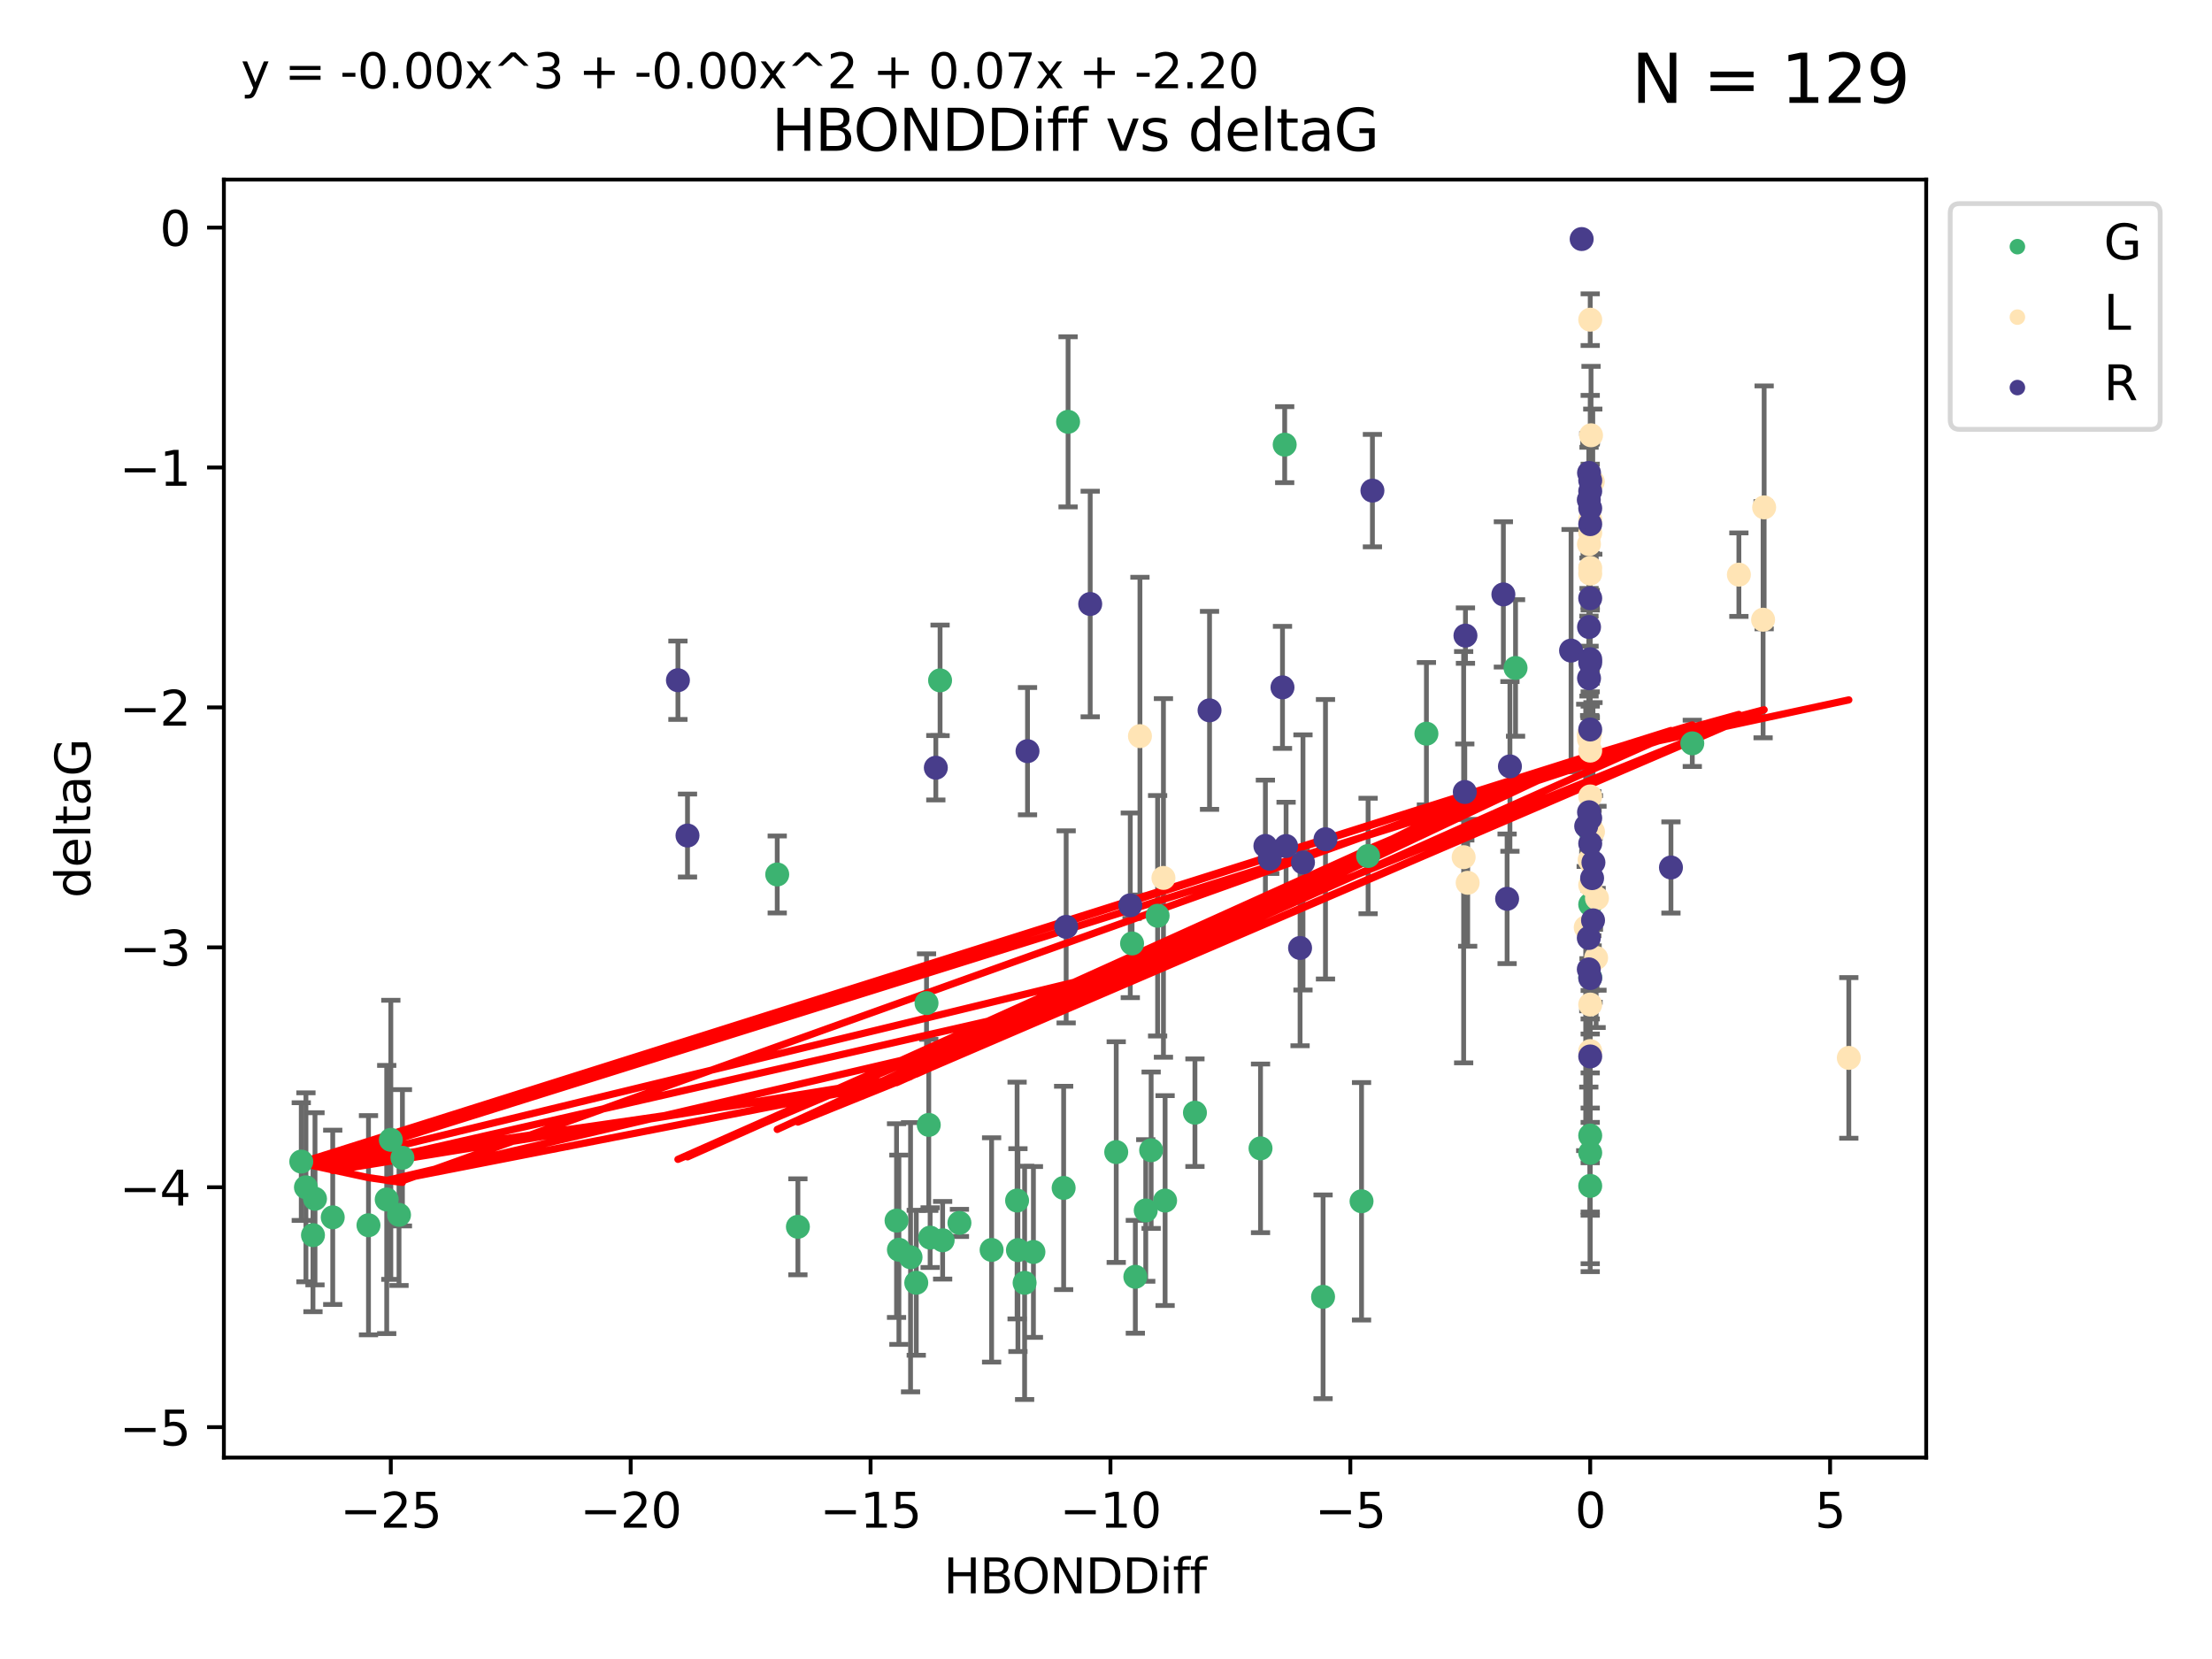 <?xml version="1.0" encoding="utf-8" standalone="no"?>
<!DOCTYPE svg PUBLIC "-//W3C//DTD SVG 1.1//EN"
  "http://www.w3.org/Graphics/SVG/1.1/DTD/svg11.dtd">
<svg xmlns:xlink="http://www.w3.org/1999/xlink" width="460.8pt" height="345.6pt" viewBox="0 0 460.8 345.6" xmlns="http://www.w3.org/2000/svg" version="1.1">
 <defs>
  <style type="text/css">*{stroke-linejoin: round; stroke-linecap: butt}</style>
 </defs>
 <g id="figure_1">
  <g id="patch_1">
   <path d="M 0 345.6 
L 460.8 345.6 
L 460.8 0 
L 0 0 
z
" style="fill: #ffffff"/>
  </g>
  <g id="axes_1">
   <g id="patch_2">
    <path d="M 46.64 303.64 
L 401.26 303.64 
L 401.26 37.411 
L 46.64 37.411 
z
" style="fill: #ffffff"/>
   </g>
   <g id="PathCollection_1">
    <defs>
     <path id="m5133b34784" d="M 0 1.118 
C 0.297 1.118 0.581 1 0.791 0.791 
C 1 0.581 1.118 0.297 1.118 0 
C 1.118 -0.297 1 -0.581 0.791 -0.791 
C 0.581 -1 0.297 -1.118 0 -1.118 
C -0.297 -1.118 -0.581 -1 -0.791 -0.791 
C -1 -0.581 -1.118 -0.297 -1.118 0 
C -1.118 0.297 -1 0.581 -0.791 0.791 
C -0.581 1 -0.297 1.118 0 1.118 
z
" style="stroke: #3cb371"/>
    </defs>
    <g clip-path="url(#p969f1e56e8)">
     <use xlink:href="#m5133b34784" x="213.446" y="267.238" style="fill: #3cb371; stroke: #3cb371"/>
     <use xlink:href="#m5133b34784" x="221.576" y="247.466" style="fill: #3cb371; stroke: #3cb371"/>
     <use xlink:href="#m5133b34784" x="69.315" y="253.593" style="fill: #3cb371; stroke: #3cb371"/>
     <use xlink:href="#m5133b34784" x="189.685" y="261.905" style="fill: #3cb371; stroke: #3cb371"/>
     <use xlink:href="#m5133b34784" x="166.217" y="255.566" style="fill: #3cb371; stroke: #3cb371"/>
     <use xlink:href="#m5133b34784" x="236.511" y="265.978" style="fill: #3cb371; stroke: #3cb371"/>
     <use xlink:href="#m5133b34784" x="65.619" y="249.735" style="fill: #3cb371; stroke: #3cb371"/>
     <use xlink:href="#m5133b34784" x="187.26" y="260.345" style="fill: #3cb371; stroke: #3cb371"/>
     <use xlink:href="#m5133b34784" x="81.417" y="237.445" style="fill: #3cb371; stroke: #3cb371"/>
     <use xlink:href="#m5133b34784" x="83.833" y="241.189" style="fill: #3cb371; stroke: #3cb371"/>
     <use xlink:href="#m5133b34784" x="80.56" y="249.877" style="fill: #3cb371; stroke: #3cb371"/>
     <use xlink:href="#m5133b34784" x="206.57" y="260.381" style="fill: #3cb371; stroke: #3cb371"/>
     <use xlink:href="#m5133b34784" x="83.123" y="253.078" style="fill: #3cb371; stroke: #3cb371"/>
     <use xlink:href="#m5133b34784" x="76.761" y="255.239" style="fill: #3cb371; stroke: #3cb371"/>
     <use xlink:href="#m5133b34784" x="65.198" y="257.304" style="fill: #3cb371; stroke: #3cb371"/>
     <use xlink:href="#m5133b34784" x="232.531" y="240.001" style="fill: #3cb371; stroke: #3cb371"/>
     <use xlink:href="#m5133b34784" x="212.054" y="260.42" style="fill: #3cb371; stroke: #3cb371"/>
     <use xlink:href="#m5133b34784" x="211.879" y="250.094" style="fill: #3cb371; stroke: #3cb371"/>
     <use xlink:href="#m5133b34784" x="196.37" y="258.373" style="fill: #3cb371; stroke: #3cb371"/>
     <use xlink:href="#m5133b34784" x="238.679" y="252.161" style="fill: #3cb371; stroke: #3cb371"/>
     <use xlink:href="#m5133b34784" x="215.281" y="260.808" style="fill: #3cb371; stroke: #3cb371"/>
     <use xlink:href="#m5133b34784" x="352.536" y="154.851" style="fill: #3cb371; stroke: #3cb371"/>
     <use xlink:href="#m5133b34784" x="222.501" y="87.874" style="fill: #3cb371; stroke: #3cb371"/>
     <use xlink:href="#m5133b34784" x="193.763" y="257.818" style="fill: #3cb371; stroke: #3cb371"/>
     <use xlink:href="#m5133b34784" x="242.713" y="250.105" style="fill: #3cb371; stroke: #3cb371"/>
     <use xlink:href="#m5133b34784" x="190.875" y="267.224" style="fill: #3cb371; stroke: #3cb371"/>
     <use xlink:href="#m5133b34784" x="239.804" y="239.611" style="fill: #3cb371; stroke: #3cb371"/>
     <use xlink:href="#m5133b34784" x="193.013" y="208.959" style="fill: #3cb371; stroke: #3cb371"/>
     <use xlink:href="#m5133b34784" x="199.868" y="254.751" style="fill: #3cb371; stroke: #3cb371"/>
     <use xlink:href="#m5133b34784" x="186.766" y="254.273" style="fill: #3cb371; stroke: #3cb371"/>
     <use xlink:href="#m5133b34784" x="275.62" y="270.152" style="fill: #3cb371; stroke: #3cb371"/>
     <use xlink:href="#m5133b34784" x="193.48" y="234.336" style="fill: #3cb371; stroke: #3cb371"/>
     <use xlink:href="#m5133b34784" x="62.759" y="241.975" style="fill: #3cb371; stroke: #3cb371"/>
     <use xlink:href="#m5133b34784" x="267.625" y="92.629" style="fill: #3cb371; stroke: #3cb371"/>
     <use xlink:href="#m5133b34784" x="63.734" y="247.335" style="fill: #3cb371; stroke: #3cb371"/>
     <use xlink:href="#m5133b34784" x="195.835" y="141.734" style="fill: #3cb371; stroke: #3cb371"/>
     <use xlink:href="#m5133b34784" x="331.271" y="247.042" style="fill: #3cb371; stroke: #3cb371"/>
     <use xlink:href="#m5133b34784" x="248.928" y="231.794" style="fill: #3cb371; stroke: #3cb371"/>
     <use xlink:href="#m5133b34784" x="284.999" y="178.317" style="fill: #3cb371; stroke: #3cb371"/>
     <use xlink:href="#m5133b34784" x="241.153" y="190.766" style="fill: #3cb371; stroke: #3cb371"/>
     <use xlink:href="#m5133b34784" x="297.149" y="152.841" style="fill: #3cb371; stroke: #3cb371"/>
     <use xlink:href="#m5133b34784" x="235.829" y="196.541" style="fill: #3cb371; stroke: #3cb371"/>
     <use xlink:href="#m5133b34784" x="331.271" y="203.599" style="fill: #3cb371; stroke: #3cb371"/>
     <use xlink:href="#m5133b34784" x="262.59" y="239.222" style="fill: #3cb371; stroke: #3cb371"/>
     <use xlink:href="#m5133b34784" x="331.271" y="188.418" style="fill: #3cb371; stroke: #3cb371"/>
     <use xlink:href="#m5133b34784" x="315.716" y="139.147" style="fill: #3cb371; stroke: #3cb371"/>
     <use xlink:href="#m5133b34784" x="331.271" y="240.154" style="fill: #3cb371; stroke: #3cb371"/>
     <use xlink:href="#m5133b34784" x="283.634" y="250.247" style="fill: #3cb371; stroke: #3cb371"/>
     <use xlink:href="#m5133b34784" x="331.271" y="173.169" style="fill: #3cb371; stroke: #3cb371"/>
     <use xlink:href="#m5133b34784" x="161.911" y="182.168" style="fill: #3cb371; stroke: #3cb371"/>
     <use xlink:href="#m5133b34784" x="331.271" y="236.555" style="fill: #3cb371; stroke: #3cb371"/>
    </g>
   </g>
   <g id="PathCollection_2">
    <defs>
     <path id="md0ce2f7c03" d="M 0 1.118 
C 0.297 1.118 0.581 1 0.791 0.791 
C 1 0.581 1.118 0.297 1.118 0 
C 1.118 -0.297 1 -0.581 0.791 -0.791 
C 0.581 -1 0.297 -1.118 0 -1.118 
C -0.297 -1.118 -0.581 -1 -0.791 -0.791 
C -1 -0.581 -1.118 -0.297 -1.118 0 
C -1.118 0.297 -1 0.581 -0.791 0.791 
C -0.581 1 -0.297 1.118 0 1.118 
z
" style="stroke: #ffe4b5"/>
    </defs>
    <g clip-path="url(#p969f1e56e8)">
     <use xlink:href="#md0ce2f7c03" x="332.499" y="199.556" style="fill: #ffe4b5; stroke: #ffe4b5"/>
     <use xlink:href="#md0ce2f7c03" x="305.742" y="183.904" style="fill: #ffe4b5; stroke: #ffe4b5"/>
     <use xlink:href="#md0ce2f7c03" x="362.242" y="119.712" style="fill: #ffe4b5; stroke: #ffe4b5"/>
     <use xlink:href="#md0ce2f7c03" x="331.271" y="171.924" style="fill: #ffe4b5; stroke: #ffe4b5"/>
     <use xlink:href="#md0ce2f7c03" x="304.906" y="178.567" style="fill: #ffe4b5; stroke: #ffe4b5"/>
     <use xlink:href="#md0ce2f7c03" x="330.977" y="153.044" style="fill: #ffe4b5; stroke: #ffe4b5"/>
     <use xlink:href="#md0ce2f7c03" x="331.027" y="154.017" style="fill: #ffe4b5; stroke: #ffe4b5"/>
     <use xlink:href="#md0ce2f7c03" x="331.804" y="100.336" style="fill: #ffe4b5; stroke: #ffe4b5"/>
     <use xlink:href="#md0ce2f7c03" x="242.365" y="182.886" style="fill: #ffe4b5; stroke: #ffe4b5"/>
     <use xlink:href="#md0ce2f7c03" x="367.504" y="105.698" style="fill: #ffe4b5; stroke: #ffe4b5"/>
     <use xlink:href="#md0ce2f7c03" x="331.271" y="111.015" style="fill: #ffe4b5; stroke: #ffe4b5"/>
     <use xlink:href="#md0ce2f7c03" x="367.286" y="129.096" style="fill: #ffe4b5; stroke: #ffe4b5"/>
     <use xlink:href="#md0ce2f7c03" x="331.209" y="152.902" style="fill: #ffe4b5; stroke: #ffe4b5"/>
     <use xlink:href="#md0ce2f7c03" x="331.603" y="179.905" style="fill: #ffe4b5; stroke: #ffe4b5"/>
     <use xlink:href="#md0ce2f7c03" x="331.271" y="118.313" style="fill: #ffe4b5; stroke: #ffe4b5"/>
     <use xlink:href="#md0ce2f7c03" x="332.678" y="187.117" style="fill: #ffe4b5; stroke: #ffe4b5"/>
     <use xlink:href="#md0ce2f7c03" x="331.271" y="119.499" style="fill: #ffe4b5; stroke: #ffe4b5"/>
     <use xlink:href="#md0ce2f7c03" x="331.271" y="108.228" style="fill: #ffe4b5; stroke: #ffe4b5"/>
     <use xlink:href="#md0ce2f7c03" x="331.271" y="184.364" style="fill: #ffe4b5; stroke: #ffe4b5"/>
     <use xlink:href="#md0ce2f7c03" x="330.336" y="193.199" style="fill: #ffe4b5; stroke: #ffe4b5"/>
     <use xlink:href="#md0ce2f7c03" x="331.271" y="209.267" style="fill: #ffe4b5; stroke: #ffe4b5"/>
     <use xlink:href="#md0ce2f7c03" x="331.271" y="218.953" style="fill: #ffe4b5; stroke: #ffe4b5"/>
     <use xlink:href="#md0ce2f7c03" x="331.271" y="66.595" style="fill: #ffe4b5; stroke: #ffe4b5"/>
     <use xlink:href="#md0ce2f7c03" x="385.141" y="220.381" style="fill: #ffe4b5; stroke: #ffe4b5"/>
     <use xlink:href="#md0ce2f7c03" x="331.011" y="113.347" style="fill: #ffe4b5; stroke: #ffe4b5"/>
     <use xlink:href="#md0ce2f7c03" x="331.441" y="90.675" style="fill: #ffe4b5; stroke: #ffe4b5"/>
     <use xlink:href="#md0ce2f7c03" x="331.149" y="179.152" style="fill: #ffe4b5; stroke: #ffe4b5"/>
     <use xlink:href="#md0ce2f7c03" x="237.471" y="153.349" style="fill: #ffe4b5; stroke: #ffe4b5"/>
     <use xlink:href="#md0ce2f7c03" x="331.849" y="173.265" style="fill: #ffe4b5; stroke: #ffe4b5"/>
     <use xlink:href="#md0ce2f7c03" x="331.271" y="165.912" style="fill: #ffe4b5; stroke: #ffe4b5"/>
     <use xlink:href="#md0ce2f7c03" x="331.271" y="156.368" style="fill: #ffe4b5; stroke: #ffe4b5"/>
    </g>
   </g>
   <g id="PathCollection_3">
    <defs>
     <path id="ma55c0a2c50" d="M 0 1.118 
C 0.297 1.118 0.581 1 0.791 0.791 
C 1 0.581 1.118 0.297 1.118 0 
C 1.118 -0.297 1 -0.581 0.791 -0.791 
C 0.581 -1 0.297 -1.118 0 -1.118 
C -0.297 -1.118 -0.581 -1 -0.791 -0.791 
C -1 -0.581 -1.118 -0.297 -1.118 0 
C -1.118 0.297 -1 0.581 -0.791 0.791 
C -0.581 1 -0.297 1.118 0 1.118 
z
" style="stroke: #483d8b"/>
    </defs>
    <g clip-path="url(#p969f1e56e8)">
     <use xlink:href="#ma55c0a2c50" x="263.604" y="176.224" style="fill: #483d8b; stroke: #483d8b"/>
     <use xlink:href="#ma55c0a2c50" x="143.219" y="174.058" style="fill: #483d8b; stroke: #483d8b"/>
     <use xlink:href="#ma55c0a2c50" x="331.271" y="138.033" style="fill: #483d8b; stroke: #483d8b"/>
     <use xlink:href="#ma55c0a2c50" x="141.225" y="141.704" style="fill: #483d8b; stroke: #483d8b"/>
     <use xlink:href="#ma55c0a2c50" x="214.05" y="156.481" style="fill: #483d8b; stroke: #483d8b"/>
     <use xlink:href="#ma55c0a2c50" x="194.95" y="159.931" style="fill: #483d8b; stroke: #483d8b"/>
     <use xlink:href="#ma55c0a2c50" x="331.271" y="170.423" style="fill: #483d8b; stroke: #483d8b"/>
     <use xlink:href="#ma55c0a2c50" x="222.1" y="193.083" style="fill: #483d8b; stroke: #483d8b"/>
     <use xlink:href="#ma55c0a2c50" x="267.166" y="143.193" style="fill: #483d8b; stroke: #483d8b"/>
     <use xlink:href="#ma55c0a2c50" x="313.958" y="187.239" style="fill: #483d8b; stroke: #483d8b"/>
     <use xlink:href="#ma55c0a2c50" x="331.027" y="98.518" style="fill: #483d8b; stroke: #483d8b"/>
     <use xlink:href="#ma55c0a2c50" x="331.271" y="151.97" style="fill: #483d8b; stroke: #483d8b"/>
     <use xlink:href="#ma55c0a2c50" x="330.432" y="172.105" style="fill: #483d8b; stroke: #483d8b"/>
     <use xlink:href="#ma55c0a2c50" x="331.025" y="169.196" style="fill: #483d8b; stroke: #483d8b"/>
     <use xlink:href="#ma55c0a2c50" x="227.11" y="125.823" style="fill: #483d8b; stroke: #483d8b"/>
     <use xlink:href="#ma55c0a2c50" x="331.027" y="141.288" style="fill: #483d8b; stroke: #483d8b"/>
     <use xlink:href="#ma55c0a2c50" x="327.28" y="135.531" style="fill: #483d8b; stroke: #483d8b"/>
     <use xlink:href="#ma55c0a2c50" x="305.28" y="132.407" style="fill: #483d8b; stroke: #483d8b"/>
     <use xlink:href="#ma55c0a2c50" x="331.026" y="130.624" style="fill: #483d8b; stroke: #483d8b"/>
     <use xlink:href="#ma55c0a2c50" x="235.459" y="188.594" style="fill: #483d8b; stroke: #483d8b"/>
     <use xlink:href="#ma55c0a2c50" x="331.271" y="220.076" style="fill: #483d8b; stroke: #483d8b"/>
     <use xlink:href="#ma55c0a2c50" x="270.828" y="197.479" style="fill: #483d8b; stroke: #483d8b"/>
     <use xlink:href="#ma55c0a2c50" x="331.271" y="102.32" style="fill: #483d8b; stroke: #483d8b"/>
     <use xlink:href="#ma55c0a2c50" x="251.968" y="147.982" style="fill: #483d8b; stroke: #483d8b"/>
     <use xlink:href="#ma55c0a2c50" x="264.508" y="178.89" style="fill: #483d8b; stroke: #483d8b"/>
     <use xlink:href="#ma55c0a2c50" x="329.49" y="49.798" style="fill: #483d8b; stroke: #483d8b"/>
     <use xlink:href="#ma55c0a2c50" x="348.09" y="180.711" style="fill: #483d8b; stroke: #483d8b"/>
     <use xlink:href="#ma55c0a2c50" x="313.181" y="123.826" style="fill: #483d8b; stroke: #483d8b"/>
     <use xlink:href="#ma55c0a2c50" x="331.858" y="191.72" style="fill: #483d8b; stroke: #483d8b"/>
     <use xlink:href="#ma55c0a2c50" x="305.144" y="164.991" style="fill: #483d8b; stroke: #483d8b"/>
     <use xlink:href="#ma55c0a2c50" x="331.271" y="109.192" style="fill: #483d8b; stroke: #483d8b"/>
     <use xlink:href="#ma55c0a2c50" x="331.271" y="105.89" style="fill: #483d8b; stroke: #483d8b"/>
     <use xlink:href="#ma55c0a2c50" x="271.434" y="179.662" style="fill: #483d8b; stroke: #483d8b"/>
     <use xlink:href="#ma55c0a2c50" x="331.271" y="100.09" style="fill: #483d8b; stroke: #483d8b"/>
     <use xlink:href="#ma55c0a2c50" x="330.977" y="104.134" style="fill: #483d8b; stroke: #483d8b"/>
     <use xlink:href="#ma55c0a2c50" x="314.546" y="159.654" style="fill: #483d8b; stroke: #483d8b"/>
     <use xlink:href="#ma55c0a2c50" x="331.271" y="175.724" style="fill: #483d8b; stroke: #483d8b"/>
     <use xlink:href="#ma55c0a2c50" x="267.915" y="176.245" style="fill: #483d8b; stroke: #483d8b"/>
     <use xlink:href="#ma55c0a2c50" x="331.271" y="203.749" style="fill: #483d8b; stroke: #483d8b"/>
     <use xlink:href="#ma55c0a2c50" x="276.123" y="174.829" style="fill: #483d8b; stroke: #483d8b"/>
     <use xlink:href="#ma55c0a2c50" x="285.901" y="102.204" style="fill: #483d8b; stroke: #483d8b"/>
     <use xlink:href="#ma55c0a2c50" x="331.664" y="182.931" style="fill: #483d8b; stroke: #483d8b"/>
     <use xlink:href="#ma55c0a2c50" x="331.271" y="124.62" style="fill: #483d8b; stroke: #483d8b"/>
     <use xlink:href="#ma55c0a2c50" x="330.976" y="195.399" style="fill: #483d8b; stroke: #483d8b"/>
     <use xlink:href="#ma55c0a2c50" x="331.942" y="179.667" style="fill: #483d8b; stroke: #483d8b"/>
     <use xlink:href="#ma55c0a2c50" x="331.271" y="137.325" style="fill: #483d8b; stroke: #483d8b"/>
     <use xlink:href="#ma55c0a2c50" x="330.977" y="201.933" style="fill: #483d8b; stroke: #483d8b"/>
    </g>
   </g>
   <g id="matplotlib.axis_1">
    <g id="xtick_1">
     <g id="line2d_1">
      <defs>
       <path id="mb0af79fe11" d="M 0 0 
L 0 3.5 
" style="stroke: #000000; stroke-width: 0.8"/>
      </defs>
      <g>
       <use xlink:href="#mb0af79fe11" x="81.412" y="303.64" style="stroke: #000000; stroke-width: 0.8"/>
      </g>
     </g>
     <g id="text_1">
      <!-- −25 -->
      <g transform="translate(70.86 318.238)scale(0.1 -0.1)">
       <defs>
        <path id="DejaVuSans-2212" d="M 678 2272 
L 4684 2272 
L 4684 1741 
L 678 1741 
L 678 2272 
z
" transform="scale(0.016)"/>
        <path id="DejaVuSans-32" d="M 1228 531 
L 3431 531 
L 3431 0 
L 469 0 
L 469 531 
Q 828 903 1448 1529 
Q 2069 2156 2228 2338 
Q 2531 2678 2651 2914 
Q 2772 3150 2772 3378 
Q 2772 3750 2511 3984 
Q 2250 4219 1831 4219 
Q 1534 4219 1204 4116 
Q 875 4013 500 3803 
L 500 4441 
Q 881 4594 1212 4672 
Q 1544 4750 1819 4750 
Q 2544 4750 2975 4387 
Q 3406 4025 3406 3419 
Q 3406 3131 3298 2873 
Q 3191 2616 2906 2266 
Q 2828 2175 2409 1742 
Q 1991 1309 1228 531 
z
" transform="scale(0.016)"/>
        <path id="DejaVuSans-35" d="M 691 4666 
L 3169 4666 
L 3169 4134 
L 1269 4134 
L 1269 2991 
Q 1406 3038 1543 3061 
Q 1681 3084 1819 3084 
Q 2600 3084 3056 2656 
Q 3513 2228 3513 1497 
Q 3513 744 3044 326 
Q 2575 -91 1722 -91 
Q 1428 -91 1123 -41 
Q 819 9 494 109 
L 494 744 
Q 775 591 1075 516 
Q 1375 441 1709 441 
Q 2250 441 2565 725 
Q 2881 1009 2881 1497 
Q 2881 1984 2565 2268 
Q 2250 2553 1709 2553 
Q 1456 2553 1204 2497 
Q 953 2441 691 2322 
L 691 4666 
z
" transform="scale(0.016)"/>
       </defs>
       <use xlink:href="#DejaVuSans-2212"/>
       <use xlink:href="#DejaVuSans-32" x="83.789"/>
       <use xlink:href="#DejaVuSans-35" x="147.412"/>
      </g>
     </g>
    </g>
    <g id="xtick_2">
     <g id="line2d_2">
      <g>
       <use xlink:href="#mb0af79fe11" x="131.384" y="303.64" style="stroke: #000000; stroke-width: 0.8"/>
      </g>
     </g>
     <g id="text_2">
      <!-- −20 -->
      <g transform="translate(120.832 318.238)scale(0.1 -0.1)">
       <defs>
        <path id="DejaVuSans-30" d="M 2034 4250 
Q 1547 4250 1301 3770 
Q 1056 3291 1056 2328 
Q 1056 1369 1301 889 
Q 1547 409 2034 409 
Q 2525 409 2770 889 
Q 3016 1369 3016 2328 
Q 3016 3291 2770 3770 
Q 2525 4250 2034 4250 
z
M 2034 4750 
Q 2819 4750 3233 4129 
Q 3647 3509 3647 2328 
Q 3647 1150 3233 529 
Q 2819 -91 2034 -91 
Q 1250 -91 836 529 
Q 422 1150 422 2328 
Q 422 3509 836 4129 
Q 1250 4750 2034 4750 
z
" transform="scale(0.016)"/>
       </defs>
       <use xlink:href="#DejaVuSans-2212"/>
       <use xlink:href="#DejaVuSans-32" x="83.789"/>
       <use xlink:href="#DejaVuSans-30" x="147.412"/>
      </g>
     </g>
    </g>
    <g id="xtick_3">
     <g id="line2d_3">
      <g>
       <use xlink:href="#mb0af79fe11" x="181.356" y="303.64" style="stroke: #000000; stroke-width: 0.8"/>
      </g>
     </g>
     <g id="text_3">
      <!-- −15 -->
      <g transform="translate(170.803 318.238)scale(0.1 -0.1)">
       <defs>
        <path id="DejaVuSans-31" d="M 794 531 
L 1825 531 
L 1825 4091 
L 703 3866 
L 703 4441 
L 1819 4666 
L 2450 4666 
L 2450 531 
L 3481 531 
L 3481 0 
L 794 0 
L 794 531 
z
" transform="scale(0.016)"/>
       </defs>
       <use xlink:href="#DejaVuSans-2212"/>
       <use xlink:href="#DejaVuSans-31" x="83.789"/>
       <use xlink:href="#DejaVuSans-35" x="147.412"/>
      </g>
     </g>
    </g>
    <g id="xtick_4">
     <g id="line2d_4">
      <g>
       <use xlink:href="#mb0af79fe11" x="231.327" y="303.64" style="stroke: #000000; stroke-width: 0.8"/>
      </g>
     </g>
     <g id="text_4">
      <!-- −10 -->
      <g transform="translate(220.775 318.238)scale(0.1 -0.1)">
       <use xlink:href="#DejaVuSans-2212"/>
       <use xlink:href="#DejaVuSans-31" x="83.789"/>
       <use xlink:href="#DejaVuSans-30" x="147.412"/>
      </g>
     </g>
    </g>
    <g id="xtick_5">
     <g id="line2d_5">
      <g>
       <use xlink:href="#mb0af79fe11" x="281.299" y="303.64" style="stroke: #000000; stroke-width: 0.8"/>
      </g>
     </g>
     <g id="text_5">
      <!-- −5 -->
      <g transform="translate(273.928 318.238)scale(0.1 -0.1)">
       <use xlink:href="#DejaVuSans-2212"/>
       <use xlink:href="#DejaVuSans-35" x="83.789"/>
      </g>
     </g>
    </g>
    <g id="xtick_6">
     <g id="line2d_6">
      <g>
       <use xlink:href="#mb0af79fe11" x="331.271" y="303.64" style="stroke: #000000; stroke-width: 0.8"/>
      </g>
     </g>
     <g id="text_6">
      <!-- 0 -->
      <g transform="translate(328.089 318.238)scale(0.1 -0.1)">
       <use xlink:href="#DejaVuSans-30"/>
      </g>
     </g>
    </g>
    <g id="xtick_7">
     <g id="line2d_7">
      <g>
       <use xlink:href="#mb0af79fe11" x="381.242" y="303.64" style="stroke: #000000; stroke-width: 0.8"/>
      </g>
     </g>
     <g id="text_7">
      <!-- 5 -->
      <g transform="translate(378.061 318.238)scale(0.1 -0.1)">
       <use xlink:href="#DejaVuSans-35"/>
      </g>
     </g>
    </g>
    <g id="text_8">
     <!-- HBONDDiff -->
     <g transform="translate(196.561 331.917)scale(0.1 -0.1)">
      <defs>
       <path id="DejaVuSans-48" d="M 628 4666 
L 1259 4666 
L 1259 2753 
L 3553 2753 
L 3553 4666 
L 4184 4666 
L 4184 0 
L 3553 0 
L 3553 2222 
L 1259 2222 
L 1259 0 
L 628 0 
L 628 4666 
z
" transform="scale(0.016)"/>
       <path id="DejaVuSans-42" d="M 1259 2228 
L 1259 519 
L 2272 519 
Q 2781 519 3026 730 
Q 3272 941 3272 1375 
Q 3272 1813 3026 2020 
Q 2781 2228 2272 2228 
L 1259 2228 
z
M 1259 4147 
L 1259 2741 
L 2194 2741 
Q 2656 2741 2882 2914 
Q 3109 3088 3109 3444 
Q 3109 3797 2882 3972 
Q 2656 4147 2194 4147 
L 1259 4147 
z
M 628 4666 
L 2241 4666 
Q 2963 4666 3353 4366 
Q 3744 4066 3744 3513 
Q 3744 3084 3544 2831 
Q 3344 2578 2956 2516 
Q 3422 2416 3680 2098 
Q 3938 1781 3938 1306 
Q 3938 681 3513 340 
Q 3088 0 2303 0 
L 628 0 
L 628 4666 
z
" transform="scale(0.016)"/>
       <path id="DejaVuSans-4f" d="M 2522 4238 
Q 1834 4238 1429 3725 
Q 1025 3213 1025 2328 
Q 1025 1447 1429 934 
Q 1834 422 2522 422 
Q 3209 422 3611 934 
Q 4013 1447 4013 2328 
Q 4013 3213 3611 3725 
Q 3209 4238 2522 4238 
z
M 2522 4750 
Q 3503 4750 4090 4092 
Q 4678 3434 4678 2328 
Q 4678 1225 4090 567 
Q 3503 -91 2522 -91 
Q 1538 -91 948 565 
Q 359 1222 359 2328 
Q 359 3434 948 4092 
Q 1538 4750 2522 4750 
z
" transform="scale(0.016)"/>
       <path id="DejaVuSans-4e" d="M 628 4666 
L 1478 4666 
L 3547 763 
L 3547 4666 
L 4159 4666 
L 4159 0 
L 3309 0 
L 1241 3903 
L 1241 0 
L 628 0 
L 628 4666 
z
" transform="scale(0.016)"/>
       <path id="DejaVuSans-44" d="M 1259 4147 
L 1259 519 
L 2022 519 
Q 2988 519 3436 956 
Q 3884 1394 3884 2338 
Q 3884 3275 3436 3711 
Q 2988 4147 2022 4147 
L 1259 4147 
z
M 628 4666 
L 1925 4666 
Q 3281 4666 3915 4102 
Q 4550 3538 4550 2338 
Q 4550 1131 3912 565 
Q 3275 0 1925 0 
L 628 0 
L 628 4666 
z
" transform="scale(0.016)"/>
       <path id="DejaVuSans-69" d="M 603 3500 
L 1178 3500 
L 1178 0 
L 603 0 
L 603 3500 
z
M 603 4863 
L 1178 4863 
L 1178 4134 
L 603 4134 
L 603 4863 
z
" transform="scale(0.016)"/>
       <path id="DejaVuSans-66" d="M 2375 4863 
L 2375 4384 
L 1825 4384 
Q 1516 4384 1395 4259 
Q 1275 4134 1275 3809 
L 1275 3500 
L 2222 3500 
L 2222 3053 
L 1275 3053 
L 1275 0 
L 697 0 
L 697 3053 
L 147 3053 
L 147 3500 
L 697 3500 
L 697 3744 
Q 697 4328 969 4595 
Q 1241 4863 1831 4863 
L 2375 4863 
z
" transform="scale(0.016)"/>
      </defs>
      <use xlink:href="#DejaVuSans-48"/>
      <use xlink:href="#DejaVuSans-42" x="75.195"/>
      <use xlink:href="#DejaVuSans-4f" x="142.049"/>
      <use xlink:href="#DejaVuSans-4e" x="220.76"/>
      <use xlink:href="#DejaVuSans-44" x="295.564"/>
      <use xlink:href="#DejaVuSans-44" x="372.566"/>
      <use xlink:href="#DejaVuSans-69" x="449.568"/>
      <use xlink:href="#DejaVuSans-66" x="477.352"/>
      <use xlink:href="#DejaVuSans-66" x="512.557"/>
     </g>
    </g>
   </g>
   <g id="matplotlib.axis_2">
    <g id="ytick_1">
     <g id="line2d_8">
      <defs>
       <path id="m5bfafffbcf" d="M 0 0 
L -3.5 0 
" style="stroke: #000000; stroke-width: 0.8"/>
      </defs>
      <g>
       <use xlink:href="#m5bfafffbcf" x="46.64" y="297.306" style="stroke: #000000; stroke-width: 0.8"/>
      </g>
     </g>
     <g id="text_9">
      <!-- −5 -->
      <g transform="translate(24.898 301.106)scale(0.1 -0.1)">
       <use xlink:href="#DejaVuSans-2212"/>
       <use xlink:href="#DejaVuSans-35" x="83.789"/>
      </g>
     </g>
    </g>
    <g id="ytick_2">
     <g id="line2d_9">
      <g>
       <use xlink:href="#m5bfafffbcf" x="46.64" y="247.327" style="stroke: #000000; stroke-width: 0.8"/>
      </g>
     </g>
     <g id="text_10">
      <!-- −4 -->
      <g transform="translate(24.898 251.126)scale(0.1 -0.1)">
       <defs>
        <path id="DejaVuSans-34" d="M 2419 4116 
L 825 1625 
L 2419 1625 
L 2419 4116 
z
M 2253 4666 
L 3047 4666 
L 3047 1625 
L 3713 1625 
L 3713 1100 
L 3047 1100 
L 3047 0 
L 2419 0 
L 2419 1100 
L 313 1100 
L 313 1709 
L 2253 4666 
z
" transform="scale(0.016)"/>
       </defs>
       <use xlink:href="#DejaVuSans-2212"/>
       <use xlink:href="#DejaVuSans-34" x="83.789"/>
      </g>
     </g>
    </g>
    <g id="ytick_3">
     <g id="line2d_10">
      <g>
       <use xlink:href="#m5bfafffbcf" x="46.64" y="197.347" style="stroke: #000000; stroke-width: 0.8"/>
      </g>
     </g>
     <g id="text_11">
      <!-- −3 -->
      <g transform="translate(24.898 201.147)scale(0.1 -0.1)">
       <defs>
        <path id="DejaVuSans-33" d="M 2597 2516 
Q 3050 2419 3304 2112 
Q 3559 1806 3559 1356 
Q 3559 666 3084 287 
Q 2609 -91 1734 -91 
Q 1441 -91 1130 -33 
Q 819 25 488 141 
L 488 750 
Q 750 597 1062 519 
Q 1375 441 1716 441 
Q 2309 441 2620 675 
Q 2931 909 2931 1356 
Q 2931 1769 2642 2001 
Q 2353 2234 1838 2234 
L 1294 2234 
L 1294 2753 
L 1863 2753 
Q 2328 2753 2575 2939 
Q 2822 3125 2822 3475 
Q 2822 3834 2567 4026 
Q 2313 4219 1838 4219 
Q 1578 4219 1281 4162 
Q 984 4106 628 3988 
L 628 4550 
Q 988 4650 1302 4700 
Q 1616 4750 1894 4750 
Q 2613 4750 3031 4423 
Q 3450 4097 3450 3541 
Q 3450 3153 3228 2886 
Q 3006 2619 2597 2516 
z
" transform="scale(0.016)"/>
       </defs>
       <use xlink:href="#DejaVuSans-2212"/>
       <use xlink:href="#DejaVuSans-33" x="83.789"/>
      </g>
     </g>
    </g>
    <g id="ytick_4">
     <g id="line2d_11">
      <g>
       <use xlink:href="#m5bfafffbcf" x="46.64" y="147.368" style="stroke: #000000; stroke-width: 0.8"/>
      </g>
     </g>
     <g id="text_12">
      <!-- −2 -->
      <g transform="translate(24.898 151.167)scale(0.1 -0.1)">
       <use xlink:href="#DejaVuSans-2212"/>
       <use xlink:href="#DejaVuSans-32" x="83.789"/>
      </g>
     </g>
    </g>
    <g id="ytick_5">
     <g id="line2d_12">
      <g>
       <use xlink:href="#m5bfafffbcf" x="46.64" y="97.389" style="stroke: #000000; stroke-width: 0.8"/>
      </g>
     </g>
     <g id="text_13">
      <!-- −1 -->
      <g transform="translate(24.898 101.188)scale(0.1 -0.1)">
       <use xlink:href="#DejaVuSans-2212"/>
       <use xlink:href="#DejaVuSans-31" x="83.789"/>
      </g>
     </g>
    </g>
    <g id="ytick_6">
     <g id="line2d_13">
      <g>
       <use xlink:href="#m5bfafffbcf" x="46.64" y="47.409" style="stroke: #000000; stroke-width: 0.8"/>
      </g>
     </g>
     <g id="text_14">
      <!-- 0 -->
      <g transform="translate(33.278 51.208)scale(0.1 -0.1)">
       <use xlink:href="#DejaVuSans-30"/>
      </g>
     </g>
    </g>
    <g id="text_15">
     <!-- deltaG -->
     <g transform="translate(18.818 187.064)rotate(-90)scale(0.1 -0.1)">
      <defs>
       <path id="DejaVuSans-64" d="M 2906 2969 
L 2906 4863 
L 3481 4863 
L 3481 0 
L 2906 0 
L 2906 525 
Q 2725 213 2448 61 
Q 2172 -91 1784 -91 
Q 1150 -91 751 415 
Q 353 922 353 1747 
Q 353 2572 751 3078 
Q 1150 3584 1784 3584 
Q 2172 3584 2448 3432 
Q 2725 3281 2906 2969 
z
M 947 1747 
Q 947 1113 1208 752 
Q 1469 391 1925 391 
Q 2381 391 2643 752 
Q 2906 1113 2906 1747 
Q 2906 2381 2643 2742 
Q 2381 3103 1925 3103 
Q 1469 3103 1208 2742 
Q 947 2381 947 1747 
z
" transform="scale(0.016)"/>
       <path id="DejaVuSans-65" d="M 3597 1894 
L 3597 1613 
L 953 1613 
Q 991 1019 1311 708 
Q 1631 397 2203 397 
Q 2534 397 2845 478 
Q 3156 559 3463 722 
L 3463 178 
Q 3153 47 2828 -22 
Q 2503 -91 2169 -91 
Q 1331 -91 842 396 
Q 353 884 353 1716 
Q 353 2575 817 3079 
Q 1281 3584 2069 3584 
Q 2775 3584 3186 3129 
Q 3597 2675 3597 1894 
z
M 3022 2063 
Q 3016 2534 2758 2815 
Q 2500 3097 2075 3097 
Q 1594 3097 1305 2825 
Q 1016 2553 972 2059 
L 3022 2063 
z
" transform="scale(0.016)"/>
       <path id="DejaVuSans-6c" d="M 603 4863 
L 1178 4863 
L 1178 0 
L 603 0 
L 603 4863 
z
" transform="scale(0.016)"/>
       <path id="DejaVuSans-74" d="M 1172 4494 
L 1172 3500 
L 2356 3500 
L 2356 3053 
L 1172 3053 
L 1172 1153 
Q 1172 725 1289 603 
Q 1406 481 1766 481 
L 2356 481 
L 2356 0 
L 1766 0 
Q 1100 0 847 248 
Q 594 497 594 1153 
L 594 3053 
L 172 3053 
L 172 3500 
L 594 3500 
L 594 4494 
L 1172 4494 
z
" transform="scale(0.016)"/>
       <path id="DejaVuSans-61" d="M 2194 1759 
Q 1497 1759 1228 1600 
Q 959 1441 959 1056 
Q 959 750 1161 570 
Q 1363 391 1709 391 
Q 2188 391 2477 730 
Q 2766 1069 2766 1631 
L 2766 1759 
L 2194 1759 
z
M 3341 1997 
L 3341 0 
L 2766 0 
L 2766 531 
Q 2569 213 2275 61 
Q 1981 -91 1556 -91 
Q 1019 -91 701 211 
Q 384 513 384 1019 
Q 384 1609 779 1909 
Q 1175 2209 1959 2209 
L 2766 2209 
L 2766 2266 
Q 2766 2663 2505 2880 
Q 2244 3097 1772 3097 
Q 1472 3097 1187 3025 
Q 903 2953 641 2809 
L 641 3341 
Q 956 3463 1253 3523 
Q 1550 3584 1831 3584 
Q 2591 3584 2966 3190 
Q 3341 2797 3341 1997 
z
" transform="scale(0.016)"/>
       <path id="DejaVuSans-47" d="M 3809 666 
L 3809 1919 
L 2778 1919 
L 2778 2438 
L 4434 2438 
L 4434 434 
Q 4069 175 3628 42 
Q 3188 -91 2688 -91 
Q 1594 -91 976 548 
Q 359 1188 359 2328 
Q 359 3472 976 4111 
Q 1594 4750 2688 4750 
Q 3144 4750 3555 4637 
Q 3966 4525 4313 4306 
L 4313 3634 
Q 3963 3931 3569 4081 
Q 3175 4231 2741 4231 
Q 1884 4231 1454 3753 
Q 1025 3275 1025 2328 
Q 1025 1384 1454 906 
Q 1884 428 2741 428 
Q 3075 428 3337 486 
Q 3600 544 3809 666 
z
" transform="scale(0.016)"/>
      </defs>
      <use xlink:href="#DejaVuSans-64"/>
      <use xlink:href="#DejaVuSans-65" x="63.477"/>
      <use xlink:href="#DejaVuSans-6c" x="125"/>
      <use xlink:href="#DejaVuSans-74" x="152.783"/>
      <use xlink:href="#DejaVuSans-61" x="191.992"/>
      <use xlink:href="#DejaVuSans-47" x="253.271"/>
     </g>
    </g>
   </g>
   <g id="LineCollection_1">
    <path d="M 213.446 291.539 
L 213.446 242.937 
" clip-path="url(#p969f1e56e8)" style="fill: none; stroke: #696969"/>
    <path d="M 221.576 268.644 
L 221.576 226.288 
" clip-path="url(#p969f1e56e8)" style="fill: none; stroke: #696969"/>
    <path d="M 69.315 271.746 
L 69.315 235.44 
" clip-path="url(#p969f1e56e8)" style="fill: none; stroke: #696969"/>
    <path d="M 189.685 289.949 
L 189.685 233.861 
" clip-path="url(#p969f1e56e8)" style="fill: none; stroke: #696969"/>
    <path d="M 166.217 265.565 
L 166.217 245.566 
" clip-path="url(#p969f1e56e8)" style="fill: none; stroke: #696969"/>
    <path d="M 236.511 277.734 
L 236.511 254.222 
" clip-path="url(#p969f1e56e8)" style="fill: none; stroke: #696969"/>
    <path d="M 65.619 267.667 
L 65.619 231.802 
" clip-path="url(#p969f1e56e8)" style="fill: none; stroke: #696969"/>
    <path d="M 187.26 280.063 
L 187.26 240.627 
" clip-path="url(#p969f1e56e8)" style="fill: none; stroke: #696969"/>
    <path d="M 81.417 266.516 
L 81.417 208.375 
" clip-path="url(#p969f1e56e8)" style="fill: none; stroke: #696969"/>
    <path d="M 83.833 255.385 
L 83.833 226.994 
" clip-path="url(#p969f1e56e8)" style="fill: none; stroke: #696969"/>
    <path d="M 80.56 277.808 
L 80.56 221.945 
" clip-path="url(#p969f1e56e8)" style="fill: none; stroke: #696969"/>
    <path d="M 206.57 283.745 
L 206.57 237.018 
" clip-path="url(#p969f1e56e8)" style="fill: none; stroke: #696969"/>
    <path d="M 83.123 267.785 
L 83.123 238.371 
" clip-path="url(#p969f1e56e8)" style="fill: none; stroke: #696969"/>
    <path d="M 76.761 278.075 
L 76.761 232.402 
" clip-path="url(#p969f1e56e8)" style="fill: none; stroke: #696969"/>
    <path d="M 65.198 273.25 
L 65.198 241.358 
" clip-path="url(#p969f1e56e8)" style="fill: none; stroke: #696969"/>
    <path d="M 232.531 262.988 
L 232.531 217.014 
" clip-path="url(#p969f1e56e8)" style="fill: none; stroke: #696969"/>
    <path d="M 212.054 281.55 
L 212.054 239.289 
" clip-path="url(#p969f1e56e8)" style="fill: none; stroke: #696969"/>
    <path d="M 211.879 274.757 
L 211.879 225.431 
" clip-path="url(#p969f1e56e8)" style="fill: none; stroke: #696969"/>
    <path d="M 196.37 266.455 
L 196.37 250.291 
" clip-path="url(#p969f1e56e8)" style="fill: none; stroke: #696969"/>
    <path d="M 238.679 266.912 
L 238.679 237.41 
" clip-path="url(#p969f1e56e8)" style="fill: none; stroke: #696969"/>
    <path d="M 215.281 278.598 
L 215.281 243.017 
" clip-path="url(#p969f1e56e8)" style="fill: none; stroke: #696969"/>
    <path d="M 352.536 159.671 
L 352.536 150.032 
" clip-path="url(#p969f1e56e8)" style="fill: none; stroke: #696969"/>
    <path d="M 222.501 105.593 
L 222.501 70.156 
" clip-path="url(#p969f1e56e8)" style="fill: none; stroke: #696969"/>
    <path d="M 193.763 264.041 
L 193.763 251.595 
" clip-path="url(#p969f1e56e8)" style="fill: none; stroke: #696969"/>
    <path d="M 242.713 271.967 
L 242.713 228.243 
" clip-path="url(#p969f1e56e8)" style="fill: none; stroke: #696969"/>
    <path d="M 190.875 282.322 
L 190.875 252.125 
" clip-path="url(#p969f1e56e8)" style="fill: none; stroke: #696969"/>
    <path d="M 239.804 255.901 
L 239.804 223.32 
" clip-path="url(#p969f1e56e8)" style="fill: none; stroke: #696969"/>
    <path d="M 193.013 219.211 
L 193.013 198.707 
" clip-path="url(#p969f1e56e8)" style="fill: none; stroke: #696969"/>
    <path d="M 199.868 257.581 
L 199.868 251.92 
" clip-path="url(#p969f1e56e8)" style="fill: none; stroke: #696969"/>
    <path d="M 186.766 274.45 
L 186.766 234.096 
" clip-path="url(#p969f1e56e8)" style="fill: none; stroke: #696969"/>
    <path d="M 275.62 291.373 
L 275.62 248.931 
" clip-path="url(#p969f1e56e8)" style="fill: none; stroke: #696969"/>
    <path d="M 193.48 252.16 
L 193.48 216.512 
" clip-path="url(#p969f1e56e8)" style="fill: none; stroke: #696969"/>
    <path d="M 62.759 254.232 
L 62.759 229.719 
" clip-path="url(#p969f1e56e8)" style="fill: none; stroke: #696969"/>
    <path d="M 267.625 100.547 
L 267.625 84.712 
" clip-path="url(#p969f1e56e8)" style="fill: none; stroke: #696969"/>
    <path d="M 63.734 267.019 
L 63.734 227.65 
" clip-path="url(#p969f1e56e8)" style="fill: none; stroke: #696969"/>
    <path d="M 195.835 153.252 
L 195.835 130.217 
" clip-path="url(#p969f1e56e8)" style="fill: none; stroke: #696969"/>
    <path d="M 331.271 263.255 
L 331.271 230.829 
" clip-path="url(#p969f1e56e8)" style="fill: none; stroke: #696969"/>
    <path d="M 248.928 243.003 
L 248.928 220.585 
" clip-path="url(#p969f1e56e8)" style="fill: none; stroke: #696969"/>
    <path d="M 284.999 190.347 
L 284.999 166.287 
" clip-path="url(#p969f1e56e8)" style="fill: none; stroke: #696969"/>
    <path d="M 241.153 215.814 
L 241.153 165.719 
" clip-path="url(#p969f1e56e8)" style="fill: none; stroke: #696969"/>
    <path d="M 297.149 167.67 
L 297.149 138.011 
" clip-path="url(#p969f1e56e8)" style="fill: none; stroke: #696969"/>
    <path d="M 235.829 201.754 
L 235.829 191.328 
" clip-path="url(#p969f1e56e8)" style="fill: none; stroke: #696969"/>
    <path d="M 331.271 218.113 
L 331.271 189.084 
" clip-path="url(#p969f1e56e8)" style="fill: none; stroke: #696969"/>
    <path d="M 262.59 256.79 
L 262.59 221.654 
" clip-path="url(#p969f1e56e8)" style="fill: none; stroke: #696969"/>
    <path d="M 331.271 210.211 
L 331.271 166.626 
" clip-path="url(#p969f1e56e8)" style="fill: none; stroke: #696969"/>
    <path d="M 315.716 153.366 
L 315.716 124.928 
" clip-path="url(#p969f1e56e8)" style="fill: none; stroke: #696969"/>
    <path d="M 331.271 264.905 
L 331.271 215.403 
" clip-path="url(#p969f1e56e8)" style="fill: none; stroke: #696969"/>
    <path d="M 283.634 274.981 
L 283.634 225.513 
" clip-path="url(#p969f1e56e8)" style="fill: none; stroke: #696969"/>
    <path d="M 331.271 191.534 
L 331.271 154.804 
" clip-path="url(#p969f1e56e8)" style="fill: none; stroke: #696969"/>
    <path d="M 161.911 190.185 
L 161.911 174.151 
" clip-path="url(#p969f1e56e8)" style="fill: none; stroke: #696969"/>
    <path d="M 331.271 253.164 
L 331.271 219.946 
" clip-path="url(#p969f1e56e8)" style="fill: none; stroke: #696969"/>
   </g>
   <g id="line2d_14">
    <defs>
     <path id="mddd5ab8a7c" d="M 2 0 
L -2 -0 
" style="stroke: #696969"/>
    </defs>
    <g clip-path="url(#p969f1e56e8)">
     <use xlink:href="#mddd5ab8a7c" x="213.446" y="291.539" style="fill: #696969; stroke: #696969"/>
     <use xlink:href="#mddd5ab8a7c" x="221.576" y="268.644" style="fill: #696969; stroke: #696969"/>
     <use xlink:href="#mddd5ab8a7c" x="69.315" y="271.746" style="fill: #696969; stroke: #696969"/>
     <use xlink:href="#mddd5ab8a7c" x="189.685" y="289.949" style="fill: #696969; stroke: #696969"/>
     <use xlink:href="#mddd5ab8a7c" x="166.217" y="265.565" style="fill: #696969; stroke: #696969"/>
     <use xlink:href="#mddd5ab8a7c" x="236.511" y="277.734" style="fill: #696969; stroke: #696969"/>
     <use xlink:href="#mddd5ab8a7c" x="65.619" y="267.667" style="fill: #696969; stroke: #696969"/>
     <use xlink:href="#mddd5ab8a7c" x="187.26" y="280.063" style="fill: #696969; stroke: #696969"/>
     <use xlink:href="#mddd5ab8a7c" x="81.417" y="266.516" style="fill: #696969; stroke: #696969"/>
     <use xlink:href="#mddd5ab8a7c" x="83.833" y="255.385" style="fill: #696969; stroke: #696969"/>
     <use xlink:href="#mddd5ab8a7c" x="80.56" y="277.808" style="fill: #696969; stroke: #696969"/>
     <use xlink:href="#mddd5ab8a7c" x="206.57" y="283.745" style="fill: #696969; stroke: #696969"/>
     <use xlink:href="#mddd5ab8a7c" x="83.123" y="267.785" style="fill: #696969; stroke: #696969"/>
     <use xlink:href="#mddd5ab8a7c" x="76.761" y="278.075" style="fill: #696969; stroke: #696969"/>
     <use xlink:href="#mddd5ab8a7c" x="65.198" y="273.25" style="fill: #696969; stroke: #696969"/>
     <use xlink:href="#mddd5ab8a7c" x="232.531" y="262.988" style="fill: #696969; stroke: #696969"/>
     <use xlink:href="#mddd5ab8a7c" x="212.054" y="281.55" style="fill: #696969; stroke: #696969"/>
     <use xlink:href="#mddd5ab8a7c" x="211.879" y="274.757" style="fill: #696969; stroke: #696969"/>
     <use xlink:href="#mddd5ab8a7c" x="196.37" y="266.455" style="fill: #696969; stroke: #696969"/>
     <use xlink:href="#mddd5ab8a7c" x="238.679" y="266.912" style="fill: #696969; stroke: #696969"/>
     <use xlink:href="#mddd5ab8a7c" x="215.281" y="278.598" style="fill: #696969; stroke: #696969"/>
     <use xlink:href="#mddd5ab8a7c" x="352.536" y="159.671" style="fill: #696969; stroke: #696969"/>
     <use xlink:href="#mddd5ab8a7c" x="222.501" y="105.593" style="fill: #696969; stroke: #696969"/>
     <use xlink:href="#mddd5ab8a7c" x="193.763" y="264.041" style="fill: #696969; stroke: #696969"/>
     <use xlink:href="#mddd5ab8a7c" x="242.713" y="271.967" style="fill: #696969; stroke: #696969"/>
     <use xlink:href="#mddd5ab8a7c" x="190.875" y="282.322" style="fill: #696969; stroke: #696969"/>
     <use xlink:href="#mddd5ab8a7c" x="239.804" y="255.901" style="fill: #696969; stroke: #696969"/>
     <use xlink:href="#mddd5ab8a7c" x="193.013" y="219.211" style="fill: #696969; stroke: #696969"/>
     <use xlink:href="#mddd5ab8a7c" x="199.868" y="257.581" style="fill: #696969; stroke: #696969"/>
     <use xlink:href="#mddd5ab8a7c" x="186.766" y="274.45" style="fill: #696969; stroke: #696969"/>
     <use xlink:href="#mddd5ab8a7c" x="275.62" y="291.373" style="fill: #696969; stroke: #696969"/>
     <use xlink:href="#mddd5ab8a7c" x="193.48" y="252.16" style="fill: #696969; stroke: #696969"/>
     <use xlink:href="#mddd5ab8a7c" x="62.759" y="254.232" style="fill: #696969; stroke: #696969"/>
     <use xlink:href="#mddd5ab8a7c" x="267.625" y="100.547" style="fill: #696969; stroke: #696969"/>
     <use xlink:href="#mddd5ab8a7c" x="63.734" y="267.019" style="fill: #696969; stroke: #696969"/>
     <use xlink:href="#mddd5ab8a7c" x="195.835" y="153.252" style="fill: #696969; stroke: #696969"/>
     <use xlink:href="#mddd5ab8a7c" x="331.271" y="263.255" style="fill: #696969; stroke: #696969"/>
     <use xlink:href="#mddd5ab8a7c" x="248.928" y="243.003" style="fill: #696969; stroke: #696969"/>
     <use xlink:href="#mddd5ab8a7c" x="284.999" y="190.347" style="fill: #696969; stroke: #696969"/>
     <use xlink:href="#mddd5ab8a7c" x="241.153" y="215.814" style="fill: #696969; stroke: #696969"/>
     <use xlink:href="#mddd5ab8a7c" x="297.149" y="167.67" style="fill: #696969; stroke: #696969"/>
     <use xlink:href="#mddd5ab8a7c" x="235.829" y="201.754" style="fill: #696969; stroke: #696969"/>
     <use xlink:href="#mddd5ab8a7c" x="331.271" y="218.113" style="fill: #696969; stroke: #696969"/>
     <use xlink:href="#mddd5ab8a7c" x="262.59" y="256.79" style="fill: #696969; stroke: #696969"/>
     <use xlink:href="#mddd5ab8a7c" x="331.271" y="210.211" style="fill: #696969; stroke: #696969"/>
     <use xlink:href="#mddd5ab8a7c" x="315.716" y="153.366" style="fill: #696969; stroke: #696969"/>
     <use xlink:href="#mddd5ab8a7c" x="331.271" y="264.905" style="fill: #696969; stroke: #696969"/>
     <use xlink:href="#mddd5ab8a7c" x="283.634" y="274.981" style="fill: #696969; stroke: #696969"/>
     <use xlink:href="#mddd5ab8a7c" x="331.271" y="191.534" style="fill: #696969; stroke: #696969"/>
     <use xlink:href="#mddd5ab8a7c" x="161.911" y="190.185" style="fill: #696969; stroke: #696969"/>
     <use xlink:href="#mddd5ab8a7c" x="331.271" y="253.164" style="fill: #696969; stroke: #696969"/>
    </g>
   </g>
   <g id="line2d_15">
    <g clip-path="url(#p969f1e56e8)">
     <use xlink:href="#mddd5ab8a7c" x="213.446" y="242.937" style="fill: #696969; stroke: #696969"/>
     <use xlink:href="#mddd5ab8a7c" x="221.576" y="226.288" style="fill: #696969; stroke: #696969"/>
     <use xlink:href="#mddd5ab8a7c" x="69.315" y="235.44" style="fill: #696969; stroke: #696969"/>
     <use xlink:href="#mddd5ab8a7c" x="189.685" y="233.861" style="fill: #696969; stroke: #696969"/>
     <use xlink:href="#mddd5ab8a7c" x="166.217" y="245.566" style="fill: #696969; stroke: #696969"/>
     <use xlink:href="#mddd5ab8a7c" x="236.511" y="254.222" style="fill: #696969; stroke: #696969"/>
     <use xlink:href="#mddd5ab8a7c" x="65.619" y="231.802" style="fill: #696969; stroke: #696969"/>
     <use xlink:href="#mddd5ab8a7c" x="187.26" y="240.627" style="fill: #696969; stroke: #696969"/>
     <use xlink:href="#mddd5ab8a7c" x="81.417" y="208.375" style="fill: #696969; stroke: #696969"/>
     <use xlink:href="#mddd5ab8a7c" x="83.833" y="226.994" style="fill: #696969; stroke: #696969"/>
     <use xlink:href="#mddd5ab8a7c" x="80.56" y="221.945" style="fill: #696969; stroke: #696969"/>
     <use xlink:href="#mddd5ab8a7c" x="206.57" y="237.018" style="fill: #696969; stroke: #696969"/>
     <use xlink:href="#mddd5ab8a7c" x="83.123" y="238.371" style="fill: #696969; stroke: #696969"/>
     <use xlink:href="#mddd5ab8a7c" x="76.761" y="232.402" style="fill: #696969; stroke: #696969"/>
     <use xlink:href="#mddd5ab8a7c" x="65.198" y="241.358" style="fill: #696969; stroke: #696969"/>
     <use xlink:href="#mddd5ab8a7c" x="232.531" y="217.014" style="fill: #696969; stroke: #696969"/>
     <use xlink:href="#mddd5ab8a7c" x="212.054" y="239.289" style="fill: #696969; stroke: #696969"/>
     <use xlink:href="#mddd5ab8a7c" x="211.879" y="225.431" style="fill: #696969; stroke: #696969"/>
     <use xlink:href="#mddd5ab8a7c" x="196.37" y="250.291" style="fill: #696969; stroke: #696969"/>
     <use xlink:href="#mddd5ab8a7c" x="238.679" y="237.41" style="fill: #696969; stroke: #696969"/>
     <use xlink:href="#mddd5ab8a7c" x="215.281" y="243.017" style="fill: #696969; stroke: #696969"/>
     <use xlink:href="#mddd5ab8a7c" x="352.536" y="150.032" style="fill: #696969; stroke: #696969"/>
     <use xlink:href="#mddd5ab8a7c" x="222.501" y="70.156" style="fill: #696969; stroke: #696969"/>
     <use xlink:href="#mddd5ab8a7c" x="193.763" y="251.595" style="fill: #696969; stroke: #696969"/>
     <use xlink:href="#mddd5ab8a7c" x="242.713" y="228.243" style="fill: #696969; stroke: #696969"/>
     <use xlink:href="#mddd5ab8a7c" x="190.875" y="252.125" style="fill: #696969; stroke: #696969"/>
     <use xlink:href="#mddd5ab8a7c" x="239.804" y="223.32" style="fill: #696969; stroke: #696969"/>
     <use xlink:href="#mddd5ab8a7c" x="193.013" y="198.707" style="fill: #696969; stroke: #696969"/>
     <use xlink:href="#mddd5ab8a7c" x="199.868" y="251.92" style="fill: #696969; stroke: #696969"/>
     <use xlink:href="#mddd5ab8a7c" x="186.766" y="234.096" style="fill: #696969; stroke: #696969"/>
     <use xlink:href="#mddd5ab8a7c" x="275.62" y="248.931" style="fill: #696969; stroke: #696969"/>
     <use xlink:href="#mddd5ab8a7c" x="193.48" y="216.512" style="fill: #696969; stroke: #696969"/>
     <use xlink:href="#mddd5ab8a7c" x="62.759" y="229.719" style="fill: #696969; stroke: #696969"/>
     <use xlink:href="#mddd5ab8a7c" x="267.625" y="84.712" style="fill: #696969; stroke: #696969"/>
     <use xlink:href="#mddd5ab8a7c" x="63.734" y="227.65" style="fill: #696969; stroke: #696969"/>
     <use xlink:href="#mddd5ab8a7c" x="195.835" y="130.217" style="fill: #696969; stroke: #696969"/>
     <use xlink:href="#mddd5ab8a7c" x="331.271" y="230.829" style="fill: #696969; stroke: #696969"/>
     <use xlink:href="#mddd5ab8a7c" x="248.928" y="220.585" style="fill: #696969; stroke: #696969"/>
     <use xlink:href="#mddd5ab8a7c" x="284.999" y="166.287" style="fill: #696969; stroke: #696969"/>
     <use xlink:href="#mddd5ab8a7c" x="241.153" y="165.719" style="fill: #696969; stroke: #696969"/>
     <use xlink:href="#mddd5ab8a7c" x="297.149" y="138.011" style="fill: #696969; stroke: #696969"/>
     <use xlink:href="#mddd5ab8a7c" x="235.829" y="191.328" style="fill: #696969; stroke: #696969"/>
     <use xlink:href="#mddd5ab8a7c" x="331.271" y="189.084" style="fill: #696969; stroke: #696969"/>
     <use xlink:href="#mddd5ab8a7c" x="262.59" y="221.654" style="fill: #696969; stroke: #696969"/>
     <use xlink:href="#mddd5ab8a7c" x="331.271" y="166.626" style="fill: #696969; stroke: #696969"/>
     <use xlink:href="#mddd5ab8a7c" x="315.716" y="124.928" style="fill: #696969; stroke: #696969"/>
     <use xlink:href="#mddd5ab8a7c" x="331.271" y="215.403" style="fill: #696969; stroke: #696969"/>
     <use xlink:href="#mddd5ab8a7c" x="283.634" y="225.513" style="fill: #696969; stroke: #696969"/>
     <use xlink:href="#mddd5ab8a7c" x="331.271" y="154.804" style="fill: #696969; stroke: #696969"/>
     <use xlink:href="#mddd5ab8a7c" x="161.911" y="174.151" style="fill: #696969; stroke: #696969"/>
     <use xlink:href="#mddd5ab8a7c" x="331.271" y="219.946" style="fill: #696969; stroke: #696969"/>
    </g>
   </g>
   <g id="LineCollection_2">
    <path d="M 332.499 214.052 
L 332.499 185.061 
" clip-path="url(#p969f1e56e8)" style="fill: none; stroke: #696969"/>
    <path d="M 305.742 197.117 
L 305.742 170.691 
" clip-path="url(#p969f1e56e8)" style="fill: none; stroke: #696969"/>
    <path d="M 362.242 128.409 
L 362.242 111.014 
" clip-path="url(#p969f1e56e8)" style="fill: none; stroke: #696969"/>
    <path d="M 331.271 192.569 
L 331.271 151.278 
" clip-path="url(#p969f1e56e8)" style="fill: none; stroke: #696969"/>
    <path d="M 304.906 221.408 
L 304.906 135.726 
" clip-path="url(#p969f1e56e8)" style="fill: none; stroke: #696969"/>
    <path d="M 330.977 175.86 
L 330.977 130.228 
" clip-path="url(#p969f1e56e8)" style="fill: none; stroke: #696969"/>
    <path d="M 331.027 173.417 
L 331.027 134.616 
" clip-path="url(#p969f1e56e8)" style="fill: none; stroke: #696969"/>
    <path d="M 331.804 115.453 
L 331.804 85.218 
" clip-path="url(#p969f1e56e8)" style="fill: none; stroke: #696969"/>
    <path d="M 242.365 220.237 
L 242.365 145.535 
" clip-path="url(#p969f1e56e8)" style="fill: none; stroke: #696969"/>
    <path d="M 367.504 131 
L 367.504 80.396 
" clip-path="url(#p969f1e56e8)" style="fill: none; stroke: #696969"/>
    <path d="M 331.271 139.665 
L 331.271 82.366 
" clip-path="url(#p969f1e56e8)" style="fill: none; stroke: #696969"/>
    <path d="M 367.286 153.698 
L 367.286 104.494 
" clip-path="url(#p969f1e56e8)" style="fill: none; stroke: #696969"/>
    <path d="M 331.209 195.557 
L 331.209 110.247 
" clip-path="url(#p969f1e56e8)" style="fill: none; stroke: #696969"/>
    <path d="M 331.603 194.904 
L 331.603 164.906 
" clip-path="url(#p969f1e56e8)" style="fill: none; stroke: #696969"/>
    <path d="M 331.271 144.119 
L 331.271 92.507 
" clip-path="url(#p969f1e56e8)" style="fill: none; stroke: #696969"/>
    <path d="M 332.678 206.279 
L 332.678 167.955 
" clip-path="url(#p969f1e56e8)" style="fill: none; stroke: #696969"/>
    <path d="M 331.271 142.309 
L 331.271 96.688 
" clip-path="url(#p969f1e56e8)" style="fill: none; stroke: #696969"/>
    <path d="M 331.271 124.27 
L 331.271 92.186 
" clip-path="url(#p969f1e56e8)" style="fill: none; stroke: #696969"/>
    <path d="M 331.271 212.264 
L 331.271 156.464 
" clip-path="url(#p969f1e56e8)" style="fill: none; stroke: #696969"/>
    <path d="M 330.336 239.698 
L 330.336 146.699 
" clip-path="url(#p969f1e56e8)" style="fill: none; stroke: #696969"/>
    <path d="M 331.271 242.227 
L 331.271 176.307 
" clip-path="url(#p969f1e56e8)" style="fill: none; stroke: #696969"/>
    <path d="M 331.271 252.488 
L 331.271 185.418 
" clip-path="url(#p969f1e56e8)" style="fill: none; stroke: #696969"/>
    <path d="M 331.271 71.978 
L 331.271 61.212 
" clip-path="url(#p969f1e56e8)" style="fill: none; stroke: #696969"/>
    <path d="M 385.141 237.113 
L 385.141 203.649 
" clip-path="url(#p969f1e56e8)" style="fill: none; stroke: #696969"/>
    <path d="M 331.011 128.344 
L 331.011 98.349 
" clip-path="url(#p969f1e56e8)" style="fill: none; stroke: #696969"/>
    <path d="M 331.441 105.031 
L 331.441 76.319 
" clip-path="url(#p969f1e56e8)" style="fill: none; stroke: #696969"/>
    <path d="M 331.149 209.254 
L 331.149 149.049 
" clip-path="url(#p969f1e56e8)" style="fill: none; stroke: #696969"/>
    <path d="M 237.471 186.44 
L 237.471 120.259 
" clip-path="url(#p969f1e56e8)" style="fill: none; stroke: #696969"/>
    <path d="M 331.849 200.162 
L 331.849 146.368 
" clip-path="url(#p969f1e56e8)" style="fill: none; stroke: #696969"/>
    <path d="M 331.271 204.752 
L 331.271 127.073 
" clip-path="url(#p969f1e56e8)" style="fill: none; stroke: #696969"/>
    <path d="M 331.271 192.277 
L 331.271 120.46 
" clip-path="url(#p969f1e56e8)" style="fill: none; stroke: #696969"/>
   </g>
   <g id="line2d_16">
    <g clip-path="url(#p969f1e56e8)">
     <use xlink:href="#mddd5ab8a7c" x="332.499" y="214.052" style="fill: #696969; stroke: #696969"/>
     <use xlink:href="#mddd5ab8a7c" x="305.742" y="197.117" style="fill: #696969; stroke: #696969"/>
     <use xlink:href="#mddd5ab8a7c" x="362.242" y="128.409" style="fill: #696969; stroke: #696969"/>
     <use xlink:href="#mddd5ab8a7c" x="331.271" y="192.569" style="fill: #696969; stroke: #696969"/>
     <use xlink:href="#mddd5ab8a7c" x="304.906" y="221.408" style="fill: #696969; stroke: #696969"/>
     <use xlink:href="#mddd5ab8a7c" x="330.977" y="175.86" style="fill: #696969; stroke: #696969"/>
     <use xlink:href="#mddd5ab8a7c" x="331.027" y="173.417" style="fill: #696969; stroke: #696969"/>
     <use xlink:href="#mddd5ab8a7c" x="331.804" y="115.453" style="fill: #696969; stroke: #696969"/>
     <use xlink:href="#mddd5ab8a7c" x="242.365" y="220.237" style="fill: #696969; stroke: #696969"/>
     <use xlink:href="#mddd5ab8a7c" x="367.504" y="131" style="fill: #696969; stroke: #696969"/>
     <use xlink:href="#mddd5ab8a7c" x="331.271" y="139.665" style="fill: #696969; stroke: #696969"/>
     <use xlink:href="#mddd5ab8a7c" x="367.286" y="153.698" style="fill: #696969; stroke: #696969"/>
     <use xlink:href="#mddd5ab8a7c" x="331.209" y="195.557" style="fill: #696969; stroke: #696969"/>
     <use xlink:href="#mddd5ab8a7c" x="331.603" y="194.904" style="fill: #696969; stroke: #696969"/>
     <use xlink:href="#mddd5ab8a7c" x="331.271" y="144.119" style="fill: #696969; stroke: #696969"/>
     <use xlink:href="#mddd5ab8a7c" x="332.678" y="206.279" style="fill: #696969; stroke: #696969"/>
     <use xlink:href="#mddd5ab8a7c" x="331.271" y="142.309" style="fill: #696969; stroke: #696969"/>
     <use xlink:href="#mddd5ab8a7c" x="331.271" y="124.27" style="fill: #696969; stroke: #696969"/>
     <use xlink:href="#mddd5ab8a7c" x="331.271" y="212.264" style="fill: #696969; stroke: #696969"/>
     <use xlink:href="#mddd5ab8a7c" x="330.336" y="239.698" style="fill: #696969; stroke: #696969"/>
     <use xlink:href="#mddd5ab8a7c" x="331.271" y="242.227" style="fill: #696969; stroke: #696969"/>
     <use xlink:href="#mddd5ab8a7c" x="331.271" y="252.488" style="fill: #696969; stroke: #696969"/>
     <use xlink:href="#mddd5ab8a7c" x="331.271" y="71.978" style="fill: #696969; stroke: #696969"/>
     <use xlink:href="#mddd5ab8a7c" x="385.141" y="237.113" style="fill: #696969; stroke: #696969"/>
     <use xlink:href="#mddd5ab8a7c" x="331.011" y="128.344" style="fill: #696969; stroke: #696969"/>
     <use xlink:href="#mddd5ab8a7c" x="331.441" y="105.031" style="fill: #696969; stroke: #696969"/>
     <use xlink:href="#mddd5ab8a7c" x="331.149" y="209.254" style="fill: #696969; stroke: #696969"/>
     <use xlink:href="#mddd5ab8a7c" x="237.471" y="186.44" style="fill: #696969; stroke: #696969"/>
     <use xlink:href="#mddd5ab8a7c" x="331.849" y="200.162" style="fill: #696969; stroke: #696969"/>
     <use xlink:href="#mddd5ab8a7c" x="331.271" y="204.752" style="fill: #696969; stroke: #696969"/>
     <use xlink:href="#mddd5ab8a7c" x="331.271" y="192.277" style="fill: #696969; stroke: #696969"/>
    </g>
   </g>
   <g id="line2d_17">
    <g clip-path="url(#p969f1e56e8)">
     <use xlink:href="#mddd5ab8a7c" x="332.499" y="185.061" style="fill: #696969; stroke: #696969"/>
     <use xlink:href="#mddd5ab8a7c" x="305.742" y="170.691" style="fill: #696969; stroke: #696969"/>
     <use xlink:href="#mddd5ab8a7c" x="362.242" y="111.014" style="fill: #696969; stroke: #696969"/>
     <use xlink:href="#mddd5ab8a7c" x="331.271" y="151.278" style="fill: #696969; stroke: #696969"/>
     <use xlink:href="#mddd5ab8a7c" x="304.906" y="135.726" style="fill: #696969; stroke: #696969"/>
     <use xlink:href="#mddd5ab8a7c" x="330.977" y="130.228" style="fill: #696969; stroke: #696969"/>
     <use xlink:href="#mddd5ab8a7c" x="331.027" y="134.616" style="fill: #696969; stroke: #696969"/>
     <use xlink:href="#mddd5ab8a7c" x="331.804" y="85.218" style="fill: #696969; stroke: #696969"/>
     <use xlink:href="#mddd5ab8a7c" x="242.365" y="145.535" style="fill: #696969; stroke: #696969"/>
     <use xlink:href="#mddd5ab8a7c" x="367.504" y="80.396" style="fill: #696969; stroke: #696969"/>
     <use xlink:href="#mddd5ab8a7c" x="331.271" y="82.366" style="fill: #696969; stroke: #696969"/>
     <use xlink:href="#mddd5ab8a7c" x="367.286" y="104.494" style="fill: #696969; stroke: #696969"/>
     <use xlink:href="#mddd5ab8a7c" x="331.209" y="110.247" style="fill: #696969; stroke: #696969"/>
     <use xlink:href="#mddd5ab8a7c" x="331.603" y="164.906" style="fill: #696969; stroke: #696969"/>
     <use xlink:href="#mddd5ab8a7c" x="331.271" y="92.507" style="fill: #696969; stroke: #696969"/>
     <use xlink:href="#mddd5ab8a7c" x="332.678" y="167.955" style="fill: #696969; stroke: #696969"/>
     <use xlink:href="#mddd5ab8a7c" x="331.271" y="96.688" style="fill: #696969; stroke: #696969"/>
     <use xlink:href="#mddd5ab8a7c" x="331.271" y="92.186" style="fill: #696969; stroke: #696969"/>
     <use xlink:href="#mddd5ab8a7c" x="331.271" y="156.464" style="fill: #696969; stroke: #696969"/>
     <use xlink:href="#mddd5ab8a7c" x="330.336" y="146.699" style="fill: #696969; stroke: #696969"/>
     <use xlink:href="#mddd5ab8a7c" x="331.271" y="176.307" style="fill: #696969; stroke: #696969"/>
     <use xlink:href="#mddd5ab8a7c" x="331.271" y="185.418" style="fill: #696969; stroke: #696969"/>
     <use xlink:href="#mddd5ab8a7c" x="331.271" y="61.212" style="fill: #696969; stroke: #696969"/>
     <use xlink:href="#mddd5ab8a7c" x="385.141" y="203.649" style="fill: #696969; stroke: #696969"/>
     <use xlink:href="#mddd5ab8a7c" x="331.011" y="98.349" style="fill: #696969; stroke: #696969"/>
     <use xlink:href="#mddd5ab8a7c" x="331.441" y="76.319" style="fill: #696969; stroke: #696969"/>
     <use xlink:href="#mddd5ab8a7c" x="331.149" y="149.049" style="fill: #696969; stroke: #696969"/>
     <use xlink:href="#mddd5ab8a7c" x="237.471" y="120.259" style="fill: #696969; stroke: #696969"/>
     <use xlink:href="#mddd5ab8a7c" x="331.849" y="146.368" style="fill: #696969; stroke: #696969"/>
     <use xlink:href="#mddd5ab8a7c" x="331.271" y="127.073" style="fill: #696969; stroke: #696969"/>
     <use xlink:href="#mddd5ab8a7c" x="331.271" y="120.46" style="fill: #696969; stroke: #696969"/>
    </g>
   </g>
   <g id="LineCollection_3">
    <path d="M 263.604 189.936 
L 263.604 162.513 
" clip-path="url(#p969f1e56e8)" style="fill: none; stroke: #696969"/>
    <path d="M 143.219 182.698 
L 143.219 165.418 
" clip-path="url(#p969f1e56e8)" style="fill: none; stroke: #696969"/>
    <path d="M 331.271 149.535 
L 331.271 126.531 
" clip-path="url(#p969f1e56e8)" style="fill: none; stroke: #696969"/>
    <path d="M 141.225 149.872 
L 141.225 133.536 
" clip-path="url(#p969f1e56e8)" style="fill: none; stroke: #696969"/>
    <path d="M 214.05 169.739 
L 214.05 143.222 
" clip-path="url(#p969f1e56e8)" style="fill: none; stroke: #696969"/>
    <path d="M 194.95 166.644 
L 194.95 153.218 
" clip-path="url(#p969f1e56e8)" style="fill: none; stroke: #696969"/>
    <path d="M 331.271 191.541 
L 331.271 149.304 
" clip-path="url(#p969f1e56e8)" style="fill: none; stroke: #696969"/>
    <path d="M 222.1 213.091 
L 222.1 173.076 
" clip-path="url(#p969f1e56e8)" style="fill: none; stroke: #696969"/>
    <path d="M 267.166 155.908 
L 267.166 130.478 
" clip-path="url(#p969f1e56e8)" style="fill: none; stroke: #696969"/>
    <path d="M 313.958 200.737 
L 313.958 173.741 
" clip-path="url(#p969f1e56e8)" style="fill: none; stroke: #696969"/>
    <path d="M 331.027 103.865 
L 331.027 93.17 
" clip-path="url(#p969f1e56e8)" style="fill: none; stroke: #696969"/>
    <path d="M 331.271 165.85 
L 331.271 138.091 
" clip-path="url(#p969f1e56e8)" style="fill: none; stroke: #696969"/>
    <path d="M 330.432 180.505 
L 330.432 163.704 
" clip-path="url(#p969f1e56e8)" style="fill: none; stroke: #696969"/>
    <path d="M 331.025 199.703 
L 331.025 138.688 
" clip-path="url(#p969f1e56e8)" style="fill: none; stroke: #696969"/>
    <path d="M 227.11 149.322 
L 227.11 102.324 
" clip-path="url(#p969f1e56e8)" style="fill: none; stroke: #696969"/>
    <path d="M 331.027 159.995 
L 331.027 122.581 
" clip-path="url(#p969f1e56e8)" style="fill: none; stroke: #696969"/>
    <path d="M 327.28 160.761 
L 327.28 110.3 
" clip-path="url(#p969f1e56e8)" style="fill: none; stroke: #696969"/>
    <path d="M 305.28 138.178 
L 305.28 126.636 
" clip-path="url(#p969f1e56e8)" style="fill: none; stroke: #696969"/>
    <path d="M 331.026 145.004 
L 331.026 116.244 
" clip-path="url(#p969f1e56e8)" style="fill: none; stroke: #696969"/>
    <path d="M 235.459 207.825 
L 235.459 169.362 
" clip-path="url(#p969f1e56e8)" style="fill: none; stroke: #696969"/>
    <path d="M 331.271 233.816 
L 331.271 206.335 
" clip-path="url(#p969f1e56e8)" style="fill: none; stroke: #696969"/>
    <path d="M 270.828 217.844 
L 270.828 177.114 
" clip-path="url(#p969f1e56e8)" style="fill: none; stroke: #696969"/>
    <path d="M 331.271 112.345 
L 331.271 92.295 
" clip-path="url(#p969f1e56e8)" style="fill: none; stroke: #696969"/>
    <path d="M 251.968 168.604 
L 251.968 127.36 
" clip-path="url(#p969f1e56e8)" style="fill: none; stroke: #696969"/>
    <path d="M 264.508 181.965 
L 264.508 175.815 
" clip-path="url(#p969f1e56e8)" style="fill: none; stroke: #696969"/>
    <path d="M 329.49 50.083 
L 329.49 49.513 
" clip-path="url(#p969f1e56e8)" style="fill: none; stroke: #696969"/>
    <path d="M 348.09 190.205 
L 348.09 171.217 
" clip-path="url(#p969f1e56e8)" style="fill: none; stroke: #696969"/>
    <path d="M 313.181 138.958 
L 313.181 108.694 
" clip-path="url(#p969f1e56e8)" style="fill: none; stroke: #696969"/>
    <path d="M 331.858 208.786 
L 331.858 174.654 
" clip-path="url(#p969f1e56e8)" style="fill: none; stroke: #696969"/>
    <path d="M 305.144 175.001 
L 305.144 154.981 
" clip-path="url(#p969f1e56e8)" style="fill: none; stroke: #696969"/>
    <path d="M 331.271 115.312 
L 331.271 103.073 
" clip-path="url(#p969f1e56e8)" style="fill: none; stroke: #696969"/>
    <path d="M 331.271 107.121 
L 331.271 104.658 
" clip-path="url(#p969f1e56e8)" style="fill: none; stroke: #696969"/>
    <path d="M 271.434 206.238 
L 271.434 153.086 
" clip-path="url(#p969f1e56e8)" style="fill: none; stroke: #696969"/>
    <path d="M 331.271 108.68 
L 331.271 91.5 
" clip-path="url(#p969f1e56e8)" style="fill: none; stroke: #696969"/>
    <path d="M 330.977 117.948 
L 330.977 90.32 
" clip-path="url(#p969f1e56e8)" style="fill: none; stroke: #696969"/>
    <path d="M 314.546 177.33 
L 314.546 141.979 
" clip-path="url(#p969f1e56e8)" style="fill: none; stroke: #696969"/>
    <path d="M 331.271 184.936 
L 331.271 166.511 
" clip-path="url(#p969f1e56e8)" style="fill: none; stroke: #696969"/>
    <path d="M 267.915 185.37 
L 267.915 167.12 
" clip-path="url(#p969f1e56e8)" style="fill: none; stroke: #696969"/>
    <path d="M 331.271 223.507 
L 331.271 183.991 
" clip-path="url(#p969f1e56e8)" style="fill: none; stroke: #696969"/>
    <path d="M 276.123 203.943 
L 276.123 145.714 
" clip-path="url(#p969f1e56e8)" style="fill: none; stroke: #696969"/>
    <path d="M 285.901 113.916 
L 285.901 90.492 
" clip-path="url(#p969f1e56e8)" style="fill: none; stroke: #696969"/>
    <path d="M 331.664 197.03 
L 331.664 168.832 
" clip-path="url(#p969f1e56e8)" style="fill: none; stroke: #696969"/>
    <path d="M 331.271 147.107 
L 331.271 102.132 
" clip-path="url(#p969f1e56e8)" style="fill: none; stroke: #696969"/>
    <path d="M 330.976 210.566 
L 330.976 180.231 
" clip-path="url(#p969f1e56e8)" style="fill: none; stroke: #696969"/>
    <path d="M 331.942 193.602 
L 331.942 165.732 
" clip-path="url(#p969f1e56e8)" style="fill: none; stroke: #696969"/>
    <path d="M 331.271 151.661 
L 331.271 122.989 
" clip-path="url(#p969f1e56e8)" style="fill: none; stroke: #696969"/>
    <path d="M 330.977 226.456 
L 330.977 177.41 
" clip-path="url(#p969f1e56e8)" style="fill: none; stroke: #696969"/>
   </g>
   <g id="line2d_18">
    <g clip-path="url(#p969f1e56e8)">
     <use xlink:href="#mddd5ab8a7c" x="263.604" y="189.936" style="fill: #696969; stroke: #696969"/>
     <use xlink:href="#mddd5ab8a7c" x="143.219" y="182.698" style="fill: #696969; stroke: #696969"/>
     <use xlink:href="#mddd5ab8a7c" x="331.271" y="149.535" style="fill: #696969; stroke: #696969"/>
     <use xlink:href="#mddd5ab8a7c" x="141.225" y="149.872" style="fill: #696969; stroke: #696969"/>
     <use xlink:href="#mddd5ab8a7c" x="214.05" y="169.739" style="fill: #696969; stroke: #696969"/>
     <use xlink:href="#mddd5ab8a7c" x="194.95" y="166.644" style="fill: #696969; stroke: #696969"/>
     <use xlink:href="#mddd5ab8a7c" x="331.271" y="191.541" style="fill: #696969; stroke: #696969"/>
     <use xlink:href="#mddd5ab8a7c" x="222.1" y="213.091" style="fill: #696969; stroke: #696969"/>
     <use xlink:href="#mddd5ab8a7c" x="267.166" y="155.908" style="fill: #696969; stroke: #696969"/>
     <use xlink:href="#mddd5ab8a7c" x="313.958" y="200.737" style="fill: #696969; stroke: #696969"/>
     <use xlink:href="#mddd5ab8a7c" x="331.027" y="103.865" style="fill: #696969; stroke: #696969"/>
     <use xlink:href="#mddd5ab8a7c" x="331.271" y="165.85" style="fill: #696969; stroke: #696969"/>
     <use xlink:href="#mddd5ab8a7c" x="330.432" y="180.505" style="fill: #696969; stroke: #696969"/>
     <use xlink:href="#mddd5ab8a7c" x="331.025" y="199.703" style="fill: #696969; stroke: #696969"/>
     <use xlink:href="#mddd5ab8a7c" x="227.11" y="149.322" style="fill: #696969; stroke: #696969"/>
     <use xlink:href="#mddd5ab8a7c" x="331.027" y="159.995" style="fill: #696969; stroke: #696969"/>
     <use xlink:href="#mddd5ab8a7c" x="327.28" y="160.761" style="fill: #696969; stroke: #696969"/>
     <use xlink:href="#mddd5ab8a7c" x="305.28" y="138.178" style="fill: #696969; stroke: #696969"/>
     <use xlink:href="#mddd5ab8a7c" x="331.026" y="145.004" style="fill: #696969; stroke: #696969"/>
     <use xlink:href="#mddd5ab8a7c" x="235.459" y="207.825" style="fill: #696969; stroke: #696969"/>
     <use xlink:href="#mddd5ab8a7c" x="331.271" y="233.816" style="fill: #696969; stroke: #696969"/>
     <use xlink:href="#mddd5ab8a7c" x="270.828" y="217.844" style="fill: #696969; stroke: #696969"/>
     <use xlink:href="#mddd5ab8a7c" x="331.271" y="112.345" style="fill: #696969; stroke: #696969"/>
     <use xlink:href="#mddd5ab8a7c" x="251.968" y="168.604" style="fill: #696969; stroke: #696969"/>
     <use xlink:href="#mddd5ab8a7c" x="264.508" y="181.965" style="fill: #696969; stroke: #696969"/>
     <use xlink:href="#mddd5ab8a7c" x="329.49" y="50.083" style="fill: #696969; stroke: #696969"/>
     <use xlink:href="#mddd5ab8a7c" x="348.09" y="190.205" style="fill: #696969; stroke: #696969"/>
     <use xlink:href="#mddd5ab8a7c" x="313.181" y="138.958" style="fill: #696969; stroke: #696969"/>
     <use xlink:href="#mddd5ab8a7c" x="331.858" y="208.786" style="fill: #696969; stroke: #696969"/>
     <use xlink:href="#mddd5ab8a7c" x="305.144" y="175.001" style="fill: #696969; stroke: #696969"/>
     <use xlink:href="#mddd5ab8a7c" x="331.271" y="115.312" style="fill: #696969; stroke: #696969"/>
     <use xlink:href="#mddd5ab8a7c" x="331.271" y="107.121" style="fill: #696969; stroke: #696969"/>
     <use xlink:href="#mddd5ab8a7c" x="271.434" y="206.238" style="fill: #696969; stroke: #696969"/>
     <use xlink:href="#mddd5ab8a7c" x="331.271" y="108.68" style="fill: #696969; stroke: #696969"/>
     <use xlink:href="#mddd5ab8a7c" x="330.977" y="117.948" style="fill: #696969; stroke: #696969"/>
     <use xlink:href="#mddd5ab8a7c" x="314.546" y="177.33" style="fill: #696969; stroke: #696969"/>
     <use xlink:href="#mddd5ab8a7c" x="331.271" y="184.936" style="fill: #696969; stroke: #696969"/>
     <use xlink:href="#mddd5ab8a7c" x="267.915" y="185.37" style="fill: #696969; stroke: #696969"/>
     <use xlink:href="#mddd5ab8a7c" x="331.271" y="223.507" style="fill: #696969; stroke: #696969"/>
     <use xlink:href="#mddd5ab8a7c" x="276.123" y="203.943" style="fill: #696969; stroke: #696969"/>
     <use xlink:href="#mddd5ab8a7c" x="285.901" y="113.916" style="fill: #696969; stroke: #696969"/>
     <use xlink:href="#mddd5ab8a7c" x="331.664" y="197.03" style="fill: #696969; stroke: #696969"/>
     <use xlink:href="#mddd5ab8a7c" x="331.271" y="147.107" style="fill: #696969; stroke: #696969"/>
     <use xlink:href="#mddd5ab8a7c" x="330.976" y="210.566" style="fill: #696969; stroke: #696969"/>
     <use xlink:href="#mddd5ab8a7c" x="331.942" y="193.602" style="fill: #696969; stroke: #696969"/>
     <use xlink:href="#mddd5ab8a7c" x="331.271" y="151.661" style="fill: #696969; stroke: #696969"/>
     <use xlink:href="#mddd5ab8a7c" x="330.977" y="226.456" style="fill: #696969; stroke: #696969"/>
    </g>
   </g>
   <g id="line2d_19">
    <g clip-path="url(#p969f1e56e8)">
     <use xlink:href="#mddd5ab8a7c" x="263.604" y="162.513" style="fill: #696969; stroke: #696969"/>
     <use xlink:href="#mddd5ab8a7c" x="143.219" y="165.418" style="fill: #696969; stroke: #696969"/>
     <use xlink:href="#mddd5ab8a7c" x="331.271" y="126.531" style="fill: #696969; stroke: #696969"/>
     <use xlink:href="#mddd5ab8a7c" x="141.225" y="133.536" style="fill: #696969; stroke: #696969"/>
     <use xlink:href="#mddd5ab8a7c" x="214.05" y="143.222" style="fill: #696969; stroke: #696969"/>
     <use xlink:href="#mddd5ab8a7c" x="194.95" y="153.218" style="fill: #696969; stroke: #696969"/>
     <use xlink:href="#mddd5ab8a7c" x="331.271" y="149.304" style="fill: #696969; stroke: #696969"/>
     <use xlink:href="#mddd5ab8a7c" x="222.1" y="173.076" style="fill: #696969; stroke: #696969"/>
     <use xlink:href="#mddd5ab8a7c" x="267.166" y="130.478" style="fill: #696969; stroke: #696969"/>
     <use xlink:href="#mddd5ab8a7c" x="313.958" y="173.741" style="fill: #696969; stroke: #696969"/>
     <use xlink:href="#mddd5ab8a7c" x="331.027" y="93.17" style="fill: #696969; stroke: #696969"/>
     <use xlink:href="#mddd5ab8a7c" x="331.271" y="138.091" style="fill: #696969; stroke: #696969"/>
     <use xlink:href="#mddd5ab8a7c" x="330.432" y="163.704" style="fill: #696969; stroke: #696969"/>
     <use xlink:href="#mddd5ab8a7c" x="331.025" y="138.688" style="fill: #696969; stroke: #696969"/>
     <use xlink:href="#mddd5ab8a7c" x="227.11" y="102.324" style="fill: #696969; stroke: #696969"/>
     <use xlink:href="#mddd5ab8a7c" x="331.027" y="122.581" style="fill: #696969; stroke: #696969"/>
     <use xlink:href="#mddd5ab8a7c" x="327.28" y="110.3" style="fill: #696969; stroke: #696969"/>
     <use xlink:href="#mddd5ab8a7c" x="305.28" y="126.636" style="fill: #696969; stroke: #696969"/>
     <use xlink:href="#mddd5ab8a7c" x="331.026" y="116.244" style="fill: #696969; stroke: #696969"/>
     <use xlink:href="#mddd5ab8a7c" x="235.459" y="169.362" style="fill: #696969; stroke: #696969"/>
     <use xlink:href="#mddd5ab8a7c" x="331.271" y="206.335" style="fill: #696969; stroke: #696969"/>
     <use xlink:href="#mddd5ab8a7c" x="270.828" y="177.114" style="fill: #696969; stroke: #696969"/>
     <use xlink:href="#mddd5ab8a7c" x="331.271" y="92.295" style="fill: #696969; stroke: #696969"/>
     <use xlink:href="#mddd5ab8a7c" x="251.968" y="127.36" style="fill: #696969; stroke: #696969"/>
     <use xlink:href="#mddd5ab8a7c" x="264.508" y="175.815" style="fill: #696969; stroke: #696969"/>
     <use xlink:href="#mddd5ab8a7c" x="329.49" y="49.513" style="fill: #696969; stroke: #696969"/>
     <use xlink:href="#mddd5ab8a7c" x="348.09" y="171.217" style="fill: #696969; stroke: #696969"/>
     <use xlink:href="#mddd5ab8a7c" x="313.181" y="108.694" style="fill: #696969; stroke: #696969"/>
     <use xlink:href="#mddd5ab8a7c" x="331.858" y="174.654" style="fill: #696969; stroke: #696969"/>
     <use xlink:href="#mddd5ab8a7c" x="305.144" y="154.981" style="fill: #696969; stroke: #696969"/>
     <use xlink:href="#mddd5ab8a7c" x="331.271" y="103.073" style="fill: #696969; stroke: #696969"/>
     <use xlink:href="#mddd5ab8a7c" x="331.271" y="104.658" style="fill: #696969; stroke: #696969"/>
     <use xlink:href="#mddd5ab8a7c" x="271.434" y="153.086" style="fill: #696969; stroke: #696969"/>
     <use xlink:href="#mddd5ab8a7c" x="331.271" y="91.5" style="fill: #696969; stroke: #696969"/>
     <use xlink:href="#mddd5ab8a7c" x="330.977" y="90.32" style="fill: #696969; stroke: #696969"/>
     <use xlink:href="#mddd5ab8a7c" x="314.546" y="141.979" style="fill: #696969; stroke: #696969"/>
     <use xlink:href="#mddd5ab8a7c" x="331.271" y="166.511" style="fill: #696969; stroke: #696969"/>
     <use xlink:href="#mddd5ab8a7c" x="267.915" y="167.12" style="fill: #696969; stroke: #696969"/>
     <use xlink:href="#mddd5ab8a7c" x="331.271" y="183.991" style="fill: #696969; stroke: #696969"/>
     <use xlink:href="#mddd5ab8a7c" x="276.123" y="145.714" style="fill: #696969; stroke: #696969"/>
     <use xlink:href="#mddd5ab8a7c" x="285.901" y="90.492" style="fill: #696969; stroke: #696969"/>
     <use xlink:href="#mddd5ab8a7c" x="331.664" y="168.832" style="fill: #696969; stroke: #696969"/>
     <use xlink:href="#mddd5ab8a7c" x="331.271" y="102.132" style="fill: #696969; stroke: #696969"/>
     <use xlink:href="#mddd5ab8a7c" x="330.976" y="180.231" style="fill: #696969; stroke: #696969"/>
     <use xlink:href="#mddd5ab8a7c" x="331.942" y="165.732" style="fill: #696969; stroke: #696969"/>
     <use xlink:href="#mddd5ab8a7c" x="331.271" y="122.989" style="fill: #696969; stroke: #696969"/>
     <use xlink:href="#mddd5ab8a7c" x="330.977" y="177.41" style="fill: #696969; stroke: #696969"/>
    </g>
   </g>
   <g id="line2d_20">
    <path d="M 213.446 213.172 
L 221.576 209.136 
L 69.315 243.848 
L 189.685 224.277 
L 166.217 233.751 
L 332.499 156.972 
L 236.511 201.536 
L 65.619 242.943 
L 187.26 225.335 
L 81.417 246.019 
L 83.833 246.313 
L 80.56 245.904 
L 206.57 216.505 
L 305.742 167.417 
L 362.242 148.828 
L 331.271 157.395 
L 83.123 246.231 
L 76.761 245.324 
L 65.198 242.832 
L 304.906 167.78 
L 232.531 203.579 
L 211.879 213.938 
L 196.37 221.279 
L 331.027 157.479 
L 238.679 200.421 
L 215.281 212.269 
L 352.536 151.013 
L 331.804 157.211 
L 222.501 208.671 
L 242.365 198.52 
L 367.504 147.857 
L 193.763 222.462 
L 242.713 198.34 
L 190.875 223.752 
L 193.013 222.799 
L 331.271 157.395 
L 367.286 147.894 
L 199.868 219.667 
L 186.766 225.549 
L 331.209 157.416 
L 275.62 181.534 
L 193.48 222.589 
L 331.603 157.28 
L 62.759 242.162 
L 332.678 156.911 
L 267.625 185.545 
L 331.271 157.395 
L 63.734 242.436 
L 331.271 157.395 
L 195.835 221.523 
L 331.271 157.395 
L 263.604 187.587 
L 248.928 195.13 
L 284.999 176.944 
L 143.219 241.001 
L 331.271 157.395 
L 331.271 157.395 
L 385.141 145.801 
L 331.271 157.395 
L 141.225 241.516 
L 241.153 199.145 
L 331.011 157.485 
L 214.05 212.875 
L 297.149 171.241 
L 194.95 221.926 
L 331.271 157.395 
L 235.829 201.887 
L 222.1 208.873 
L 331.441 157.336 
L 331.149 157.437 
L 237.471 201.043 
L 331.271 157.395 
L 267.166 185.777 
L 313.958 163.954 
L 331.027 157.479 
L 262.59 188.105 
L 331.271 157.395 
L 331.025 157.48 
L 227.11 206.343 
L 331.027 157.479 
L 327.28 158.809 
L 305.28 167.617 
L 331.026 157.48 
L 235.459 202.077 
L 331.271 157.395 
L 331.271 157.395 
L 315.716 163.24 
L 270.828 183.929 
L 331.271 157.395 
L 251.968 193.561 
L 264.508 187.126 
L 329.49 158.018 
L 348.09 152.174 
L 313.181 164.272 
L 331.858 157.192 
L 305.144 167.676 
L 331.271 157.395 
L 271.434 183.625 
L 331.849 157.195 
L 283.634 177.603 
L 331.271 157.395 
L 314.546 163.714 
L 331.271 157.395 
L 267.915 185.398 
L 331.271 157.395 
L 276.123 181.285 
L 331.271 157.395 
L 285.901 176.51 
L 331.664 157.259 
L 331.271 157.395 
L 161.911 235.28 
L 331.942 157.163 
L 331.271 157.395 
" clip-path="url(#p969f1e56e8)" style="fill: none; stroke: #ff0000; stroke-width: 1.5; stroke-linecap: square"/>
   </g>
   <g id="line2d_21">
    <defs>
     <path id="ma1e0769962" d="M 0 2 
C 0.53 2 1.039 1.789 1.414 1.414 
C 1.789 1.039 2 0.53 2 0 
C 2 -0.53 1.789 -1.039 1.414 -1.414 
C 1.039 -1.789 0.53 -2 0 -2 
C -0.53 -2 -1.039 -1.789 -1.414 -1.414 
C -1.789 -1.039 -2 -0.53 -2 0 
C -2 0.53 -1.789 1.039 -1.414 1.414 
C -1.039 1.789 -0.53 2 0 2 
z
" style="stroke: #3cb371"/>
    </defs>
    <g clip-path="url(#p969f1e56e8)">
     <use xlink:href="#ma1e0769962" x="213.446" y="267.238" style="fill: #3cb371; stroke: #3cb371"/>
     <use xlink:href="#ma1e0769962" x="221.576" y="247.466" style="fill: #3cb371; stroke: #3cb371"/>
     <use xlink:href="#ma1e0769962" x="69.315" y="253.593" style="fill: #3cb371; stroke: #3cb371"/>
     <use xlink:href="#ma1e0769962" x="189.685" y="261.905" style="fill: #3cb371; stroke: #3cb371"/>
     <use xlink:href="#ma1e0769962" x="166.217" y="255.566" style="fill: #3cb371; stroke: #3cb371"/>
     <use xlink:href="#ma1e0769962" x="236.511" y="265.978" style="fill: #3cb371; stroke: #3cb371"/>
     <use xlink:href="#ma1e0769962" x="65.619" y="249.735" style="fill: #3cb371; stroke: #3cb371"/>
     <use xlink:href="#ma1e0769962" x="187.26" y="260.345" style="fill: #3cb371; stroke: #3cb371"/>
     <use xlink:href="#ma1e0769962" x="81.417" y="237.445" style="fill: #3cb371; stroke: #3cb371"/>
     <use xlink:href="#ma1e0769962" x="83.833" y="241.189" style="fill: #3cb371; stroke: #3cb371"/>
     <use xlink:href="#ma1e0769962" x="80.56" y="249.877" style="fill: #3cb371; stroke: #3cb371"/>
     <use xlink:href="#ma1e0769962" x="206.57" y="260.381" style="fill: #3cb371; stroke: #3cb371"/>
     <use xlink:href="#ma1e0769962" x="83.123" y="253.078" style="fill: #3cb371; stroke: #3cb371"/>
     <use xlink:href="#ma1e0769962" x="76.761" y="255.239" style="fill: #3cb371; stroke: #3cb371"/>
     <use xlink:href="#ma1e0769962" x="65.198" y="257.304" style="fill: #3cb371; stroke: #3cb371"/>
     <use xlink:href="#ma1e0769962" x="232.531" y="240.001" style="fill: #3cb371; stroke: #3cb371"/>
     <use xlink:href="#ma1e0769962" x="212.054" y="260.42" style="fill: #3cb371; stroke: #3cb371"/>
     <use xlink:href="#ma1e0769962" x="211.879" y="250.094" style="fill: #3cb371; stroke: #3cb371"/>
     <use xlink:href="#ma1e0769962" x="196.37" y="258.373" style="fill: #3cb371; stroke: #3cb371"/>
     <use xlink:href="#ma1e0769962" x="238.679" y="252.161" style="fill: #3cb371; stroke: #3cb371"/>
     <use xlink:href="#ma1e0769962" x="215.281" y="260.808" style="fill: #3cb371; stroke: #3cb371"/>
     <use xlink:href="#ma1e0769962" x="352.536" y="154.851" style="fill: #3cb371; stroke: #3cb371"/>
     <use xlink:href="#ma1e0769962" x="222.501" y="87.874" style="fill: #3cb371; stroke: #3cb371"/>
     <use xlink:href="#ma1e0769962" x="193.763" y="257.818" style="fill: #3cb371; stroke: #3cb371"/>
     <use xlink:href="#ma1e0769962" x="242.713" y="250.105" style="fill: #3cb371; stroke: #3cb371"/>
     <use xlink:href="#ma1e0769962" x="190.875" y="267.224" style="fill: #3cb371; stroke: #3cb371"/>
     <use xlink:href="#ma1e0769962" x="239.804" y="239.611" style="fill: #3cb371; stroke: #3cb371"/>
     <use xlink:href="#ma1e0769962" x="193.013" y="208.959" style="fill: #3cb371; stroke: #3cb371"/>
     <use xlink:href="#ma1e0769962" x="199.868" y="254.751" style="fill: #3cb371; stroke: #3cb371"/>
     <use xlink:href="#ma1e0769962" x="186.766" y="254.273" style="fill: #3cb371; stroke: #3cb371"/>
     <use xlink:href="#ma1e0769962" x="275.62" y="270.152" style="fill: #3cb371; stroke: #3cb371"/>
     <use xlink:href="#ma1e0769962" x="193.48" y="234.336" style="fill: #3cb371; stroke: #3cb371"/>
     <use xlink:href="#ma1e0769962" x="62.759" y="241.975" style="fill: #3cb371; stroke: #3cb371"/>
     <use xlink:href="#ma1e0769962" x="267.625" y="92.629" style="fill: #3cb371; stroke: #3cb371"/>
     <use xlink:href="#ma1e0769962" x="63.734" y="247.335" style="fill: #3cb371; stroke: #3cb371"/>
     <use xlink:href="#ma1e0769962" x="195.835" y="141.734" style="fill: #3cb371; stroke: #3cb371"/>
     <use xlink:href="#ma1e0769962" x="331.271" y="247.042" style="fill: #3cb371; stroke: #3cb371"/>
     <use xlink:href="#ma1e0769962" x="248.928" y="231.794" style="fill: #3cb371; stroke: #3cb371"/>
     <use xlink:href="#ma1e0769962" x="284.999" y="178.317" style="fill: #3cb371; stroke: #3cb371"/>
     <use xlink:href="#ma1e0769962" x="241.153" y="190.766" style="fill: #3cb371; stroke: #3cb371"/>
     <use xlink:href="#ma1e0769962" x="297.149" y="152.841" style="fill: #3cb371; stroke: #3cb371"/>
     <use xlink:href="#ma1e0769962" x="235.829" y="196.541" style="fill: #3cb371; stroke: #3cb371"/>
     <use xlink:href="#ma1e0769962" x="331.271" y="203.599" style="fill: #3cb371; stroke: #3cb371"/>
     <use xlink:href="#ma1e0769962" x="262.59" y="239.222" style="fill: #3cb371; stroke: #3cb371"/>
     <use xlink:href="#ma1e0769962" x="331.271" y="188.418" style="fill: #3cb371; stroke: #3cb371"/>
     <use xlink:href="#ma1e0769962" x="315.716" y="139.147" style="fill: #3cb371; stroke: #3cb371"/>
     <use xlink:href="#ma1e0769962" x="331.271" y="240.154" style="fill: #3cb371; stroke: #3cb371"/>
     <use xlink:href="#ma1e0769962" x="283.634" y="250.247" style="fill: #3cb371; stroke: #3cb371"/>
     <use xlink:href="#ma1e0769962" x="331.271" y="173.169" style="fill: #3cb371; stroke: #3cb371"/>
     <use xlink:href="#ma1e0769962" x="161.911" y="182.168" style="fill: #3cb371; stroke: #3cb371"/>
     <use xlink:href="#ma1e0769962" x="331.271" y="236.555" style="fill: #3cb371; stroke: #3cb371"/>
    </g>
   </g>
   <g id="line2d_22">
    <defs>
     <path id="m2fb9a6c2c6" d="M 0 2 
C 0.53 2 1.039 1.789 1.414 1.414 
C 1.789 1.039 2 0.53 2 0 
C 2 -0.53 1.789 -1.039 1.414 -1.414 
C 1.039 -1.789 0.53 -2 0 -2 
C -0.53 -2 -1.039 -1.789 -1.414 -1.414 
C -1.789 -1.039 -2 -0.53 -2 0 
C -2 0.53 -1.789 1.039 -1.414 1.414 
C -1.039 1.789 -0.53 2 0 2 
z
" style="stroke: #ffe4b5"/>
    </defs>
    <g clip-path="url(#p969f1e56e8)">
     <use xlink:href="#m2fb9a6c2c6" x="332.499" y="199.556" style="fill: #ffe4b5; stroke: #ffe4b5"/>
     <use xlink:href="#m2fb9a6c2c6" x="305.742" y="183.904" style="fill: #ffe4b5; stroke: #ffe4b5"/>
     <use xlink:href="#m2fb9a6c2c6" x="362.242" y="119.712" style="fill: #ffe4b5; stroke: #ffe4b5"/>
     <use xlink:href="#m2fb9a6c2c6" x="331.271" y="171.924" style="fill: #ffe4b5; stroke: #ffe4b5"/>
     <use xlink:href="#m2fb9a6c2c6" x="304.906" y="178.567" style="fill: #ffe4b5; stroke: #ffe4b5"/>
     <use xlink:href="#m2fb9a6c2c6" x="330.977" y="153.044" style="fill: #ffe4b5; stroke: #ffe4b5"/>
     <use xlink:href="#m2fb9a6c2c6" x="331.027" y="154.017" style="fill: #ffe4b5; stroke: #ffe4b5"/>
     <use xlink:href="#m2fb9a6c2c6" x="331.804" y="100.336" style="fill: #ffe4b5; stroke: #ffe4b5"/>
     <use xlink:href="#m2fb9a6c2c6" x="242.365" y="182.886" style="fill: #ffe4b5; stroke: #ffe4b5"/>
     <use xlink:href="#m2fb9a6c2c6" x="367.504" y="105.698" style="fill: #ffe4b5; stroke: #ffe4b5"/>
     <use xlink:href="#m2fb9a6c2c6" x="331.271" y="111.015" style="fill: #ffe4b5; stroke: #ffe4b5"/>
     <use xlink:href="#m2fb9a6c2c6" x="367.286" y="129.096" style="fill: #ffe4b5; stroke: #ffe4b5"/>
     <use xlink:href="#m2fb9a6c2c6" x="331.209" y="152.902" style="fill: #ffe4b5; stroke: #ffe4b5"/>
     <use xlink:href="#m2fb9a6c2c6" x="331.603" y="179.905" style="fill: #ffe4b5; stroke: #ffe4b5"/>
     <use xlink:href="#m2fb9a6c2c6" x="331.271" y="118.313" style="fill: #ffe4b5; stroke: #ffe4b5"/>
     <use xlink:href="#m2fb9a6c2c6" x="332.678" y="187.117" style="fill: #ffe4b5; stroke: #ffe4b5"/>
     <use xlink:href="#m2fb9a6c2c6" x="331.271" y="119.499" style="fill: #ffe4b5; stroke: #ffe4b5"/>
     <use xlink:href="#m2fb9a6c2c6" x="331.271" y="108.228" style="fill: #ffe4b5; stroke: #ffe4b5"/>
     <use xlink:href="#m2fb9a6c2c6" x="331.271" y="184.364" style="fill: #ffe4b5; stroke: #ffe4b5"/>
     <use xlink:href="#m2fb9a6c2c6" x="330.336" y="193.199" style="fill: #ffe4b5; stroke: #ffe4b5"/>
     <use xlink:href="#m2fb9a6c2c6" x="331.271" y="209.267" style="fill: #ffe4b5; stroke: #ffe4b5"/>
     <use xlink:href="#m2fb9a6c2c6" x="331.271" y="218.953" style="fill: #ffe4b5; stroke: #ffe4b5"/>
     <use xlink:href="#m2fb9a6c2c6" x="331.271" y="66.595" style="fill: #ffe4b5; stroke: #ffe4b5"/>
     <use xlink:href="#m2fb9a6c2c6" x="385.141" y="220.381" style="fill: #ffe4b5; stroke: #ffe4b5"/>
     <use xlink:href="#m2fb9a6c2c6" x="331.011" y="113.347" style="fill: #ffe4b5; stroke: #ffe4b5"/>
     <use xlink:href="#m2fb9a6c2c6" x="331.441" y="90.675" style="fill: #ffe4b5; stroke: #ffe4b5"/>
     <use xlink:href="#m2fb9a6c2c6" x="331.149" y="179.152" style="fill: #ffe4b5; stroke: #ffe4b5"/>
     <use xlink:href="#m2fb9a6c2c6" x="237.471" y="153.349" style="fill: #ffe4b5; stroke: #ffe4b5"/>
     <use xlink:href="#m2fb9a6c2c6" x="331.849" y="173.265" style="fill: #ffe4b5; stroke: #ffe4b5"/>
     <use xlink:href="#m2fb9a6c2c6" x="331.271" y="165.912" style="fill: #ffe4b5; stroke: #ffe4b5"/>
     <use xlink:href="#m2fb9a6c2c6" x="331.271" y="156.368" style="fill: #ffe4b5; stroke: #ffe4b5"/>
    </g>
   </g>
   <g id="line2d_23">
    <defs>
     <path id="m73cd974510" d="M 0 2 
C 0.53 2 1.039 1.789 1.414 1.414 
C 1.789 1.039 2 0.53 2 0 
C 2 -0.53 1.789 -1.039 1.414 -1.414 
C 1.039 -1.789 0.53 -2 0 -2 
C -0.53 -2 -1.039 -1.789 -1.414 -1.414 
C -1.789 -1.039 -2 -0.53 -2 0 
C -2 0.53 -1.789 1.039 -1.414 1.414 
C -1.039 1.789 -0.53 2 0 2 
z
" style="stroke: #483d8b"/>
    </defs>
    <g clip-path="url(#p969f1e56e8)">
     <use xlink:href="#m73cd974510" x="263.604" y="176.224" style="fill: #483d8b; stroke: #483d8b"/>
     <use xlink:href="#m73cd974510" x="143.219" y="174.058" style="fill: #483d8b; stroke: #483d8b"/>
     <use xlink:href="#m73cd974510" x="331.271" y="138.033" style="fill: #483d8b; stroke: #483d8b"/>
     <use xlink:href="#m73cd974510" x="141.225" y="141.704" style="fill: #483d8b; stroke: #483d8b"/>
     <use xlink:href="#m73cd974510" x="214.05" y="156.481" style="fill: #483d8b; stroke: #483d8b"/>
     <use xlink:href="#m73cd974510" x="194.95" y="159.931" style="fill: #483d8b; stroke: #483d8b"/>
     <use xlink:href="#m73cd974510" x="331.271" y="170.423" style="fill: #483d8b; stroke: #483d8b"/>
     <use xlink:href="#m73cd974510" x="222.1" y="193.083" style="fill: #483d8b; stroke: #483d8b"/>
     <use xlink:href="#m73cd974510" x="267.166" y="143.193" style="fill: #483d8b; stroke: #483d8b"/>
     <use xlink:href="#m73cd974510" x="313.958" y="187.239" style="fill: #483d8b; stroke: #483d8b"/>
     <use xlink:href="#m73cd974510" x="331.027" y="98.518" style="fill: #483d8b; stroke: #483d8b"/>
     <use xlink:href="#m73cd974510" x="331.271" y="151.97" style="fill: #483d8b; stroke: #483d8b"/>
     <use xlink:href="#m73cd974510" x="330.432" y="172.105" style="fill: #483d8b; stroke: #483d8b"/>
     <use xlink:href="#m73cd974510" x="331.025" y="169.196" style="fill: #483d8b; stroke: #483d8b"/>
     <use xlink:href="#m73cd974510" x="227.11" y="125.823" style="fill: #483d8b; stroke: #483d8b"/>
     <use xlink:href="#m73cd974510" x="331.027" y="141.288" style="fill: #483d8b; stroke: #483d8b"/>
     <use xlink:href="#m73cd974510" x="327.28" y="135.531" style="fill: #483d8b; stroke: #483d8b"/>
     <use xlink:href="#m73cd974510" x="305.28" y="132.407" style="fill: #483d8b; stroke: #483d8b"/>
     <use xlink:href="#m73cd974510" x="331.026" y="130.624" style="fill: #483d8b; stroke: #483d8b"/>
     <use xlink:href="#m73cd974510" x="235.459" y="188.594" style="fill: #483d8b; stroke: #483d8b"/>
     <use xlink:href="#m73cd974510" x="331.271" y="220.076" style="fill: #483d8b; stroke: #483d8b"/>
     <use xlink:href="#m73cd974510" x="270.828" y="197.479" style="fill: #483d8b; stroke: #483d8b"/>
     <use xlink:href="#m73cd974510" x="331.271" y="102.32" style="fill: #483d8b; stroke: #483d8b"/>
     <use xlink:href="#m73cd974510" x="251.968" y="147.982" style="fill: #483d8b; stroke: #483d8b"/>
     <use xlink:href="#m73cd974510" x="264.508" y="178.89" style="fill: #483d8b; stroke: #483d8b"/>
     <use xlink:href="#m73cd974510" x="329.49" y="49.798" style="fill: #483d8b; stroke: #483d8b"/>
     <use xlink:href="#m73cd974510" x="348.09" y="180.711" style="fill: #483d8b; stroke: #483d8b"/>
     <use xlink:href="#m73cd974510" x="313.181" y="123.826" style="fill: #483d8b; stroke: #483d8b"/>
     <use xlink:href="#m73cd974510" x="331.858" y="191.72" style="fill: #483d8b; stroke: #483d8b"/>
     <use xlink:href="#m73cd974510" x="305.144" y="164.991" style="fill: #483d8b; stroke: #483d8b"/>
     <use xlink:href="#m73cd974510" x="331.271" y="109.192" style="fill: #483d8b; stroke: #483d8b"/>
     <use xlink:href="#m73cd974510" x="331.271" y="105.89" style="fill: #483d8b; stroke: #483d8b"/>
     <use xlink:href="#m73cd974510" x="271.434" y="179.662" style="fill: #483d8b; stroke: #483d8b"/>
     <use xlink:href="#m73cd974510" x="331.271" y="100.09" style="fill: #483d8b; stroke: #483d8b"/>
     <use xlink:href="#m73cd974510" x="330.977" y="104.134" style="fill: #483d8b; stroke: #483d8b"/>
     <use xlink:href="#m73cd974510" x="314.546" y="159.654" style="fill: #483d8b; stroke: #483d8b"/>
     <use xlink:href="#m73cd974510" x="331.271" y="175.724" style="fill: #483d8b; stroke: #483d8b"/>
     <use xlink:href="#m73cd974510" x="267.915" y="176.245" style="fill: #483d8b; stroke: #483d8b"/>
     <use xlink:href="#m73cd974510" x="331.271" y="203.749" style="fill: #483d8b; stroke: #483d8b"/>
     <use xlink:href="#m73cd974510" x="276.123" y="174.829" style="fill: #483d8b; stroke: #483d8b"/>
     <use xlink:href="#m73cd974510" x="285.901" y="102.204" style="fill: #483d8b; stroke: #483d8b"/>
     <use xlink:href="#m73cd974510" x="331.664" y="182.931" style="fill: #483d8b; stroke: #483d8b"/>
     <use xlink:href="#m73cd974510" x="331.271" y="124.62" style="fill: #483d8b; stroke: #483d8b"/>
     <use xlink:href="#m73cd974510" x="330.976" y="195.399" style="fill: #483d8b; stroke: #483d8b"/>
     <use xlink:href="#m73cd974510" x="331.942" y="179.667" style="fill: #483d8b; stroke: #483d8b"/>
     <use xlink:href="#m73cd974510" x="331.271" y="137.325" style="fill: #483d8b; stroke: #483d8b"/>
     <use xlink:href="#m73cd974510" x="330.977" y="201.933" style="fill: #483d8b; stroke: #483d8b"/>
    </g>
   </g>
   <g id="patch_3">
    <path d="M 46.64 303.64 
L 46.64 37.411 
" style="fill: none; stroke: #000000; stroke-width: 0.8; stroke-linejoin: miter; stroke-linecap: square"/>
   </g>
   <g id="patch_4">
    <path d="M 401.26 303.64 
L 401.26 37.411 
" style="fill: none; stroke: #000000; stroke-width: 0.8; stroke-linejoin: miter; stroke-linecap: square"/>
   </g>
   <g id="patch_5">
    <path d="M 46.64 303.64 
L 401.26 303.64 
" style="fill: none; stroke: #000000; stroke-width: 0.8; stroke-linejoin: miter; stroke-linecap: square"/>
   </g>
   <g id="patch_6">
    <path d="M 46.64 37.411 
L 401.26 37.411 
" style="fill: none; stroke: #000000; stroke-width: 0.8; stroke-linejoin: miter; stroke-linecap: square"/>
   </g>
   <g id="text_16">
    <!-- N = 129 -->
    <g transform="translate(339.887 21.426)scale(0.14 -0.14)">
     <defs>
      <path id="DejaVuSans-20" transform="scale(0.016)"/>
      <path id="DejaVuSans-3d" d="M 678 2906 
L 4684 2906 
L 4684 2381 
L 678 2381 
L 678 2906 
z
M 678 1631 
L 4684 1631 
L 4684 1100 
L 678 1100 
L 678 1631 
z
" transform="scale(0.016)"/>
      <path id="DejaVuSans-39" d="M 703 97 
L 703 672 
Q 941 559 1184 500 
Q 1428 441 1663 441 
Q 2288 441 2617 861 
Q 2947 1281 2994 2138 
Q 2813 1869 2534 1725 
Q 2256 1581 1919 1581 
Q 1219 1581 811 2004 
Q 403 2428 403 3163 
Q 403 3881 828 4315 
Q 1253 4750 1959 4750 
Q 2769 4750 3195 4129 
Q 3622 3509 3622 2328 
Q 3622 1225 3098 567 
Q 2575 -91 1691 -91 
Q 1453 -91 1209 -44 
Q 966 3 703 97 
z
M 1959 2075 
Q 2384 2075 2632 2365 
Q 2881 2656 2881 3163 
Q 2881 3666 2632 3958 
Q 2384 4250 1959 4250 
Q 1534 4250 1286 3958 
Q 1038 3666 1038 3163 
Q 1038 2656 1286 2365 
Q 1534 2075 1959 2075 
z
" transform="scale(0.016)"/>
     </defs>
     <use xlink:href="#DejaVuSans-4e"/>
     <use xlink:href="#DejaVuSans-20" x="74.805"/>
     <use xlink:href="#DejaVuSans-3d" x="106.592"/>
     <use xlink:href="#DejaVuSans-20" x="190.381"/>
     <use xlink:href="#DejaVuSans-31" x="222.168"/>
     <use xlink:href="#DejaVuSans-32" x="285.791"/>
     <use xlink:href="#DejaVuSans-39" x="349.414"/>
    </g>
   </g>
   <g id="text_17">
    <!-- y = -0.00x^3 + -0.00x^2 + 0.07x + -2.20 -->
    <g transform="translate(50.186 18.387)scale(0.1 -0.1)">
     <defs>
      <path id="DejaVuSans-79" d="M 2059 -325 
Q 1816 -950 1584 -1140 
Q 1353 -1331 966 -1331 
L 506 -1331 
L 506 -850 
L 844 -850 
Q 1081 -850 1212 -737 
Q 1344 -625 1503 -206 
L 1606 56 
L 191 3500 
L 800 3500 
L 1894 763 
L 2988 3500 
L 3597 3500 
L 2059 -325 
z
" transform="scale(0.016)"/>
      <path id="DejaVuSans-2d" d="M 313 2009 
L 1997 2009 
L 1997 1497 
L 313 1497 
L 313 2009 
z
" transform="scale(0.016)"/>
      <path id="DejaVuSans-2e" d="M 684 794 
L 1344 794 
L 1344 0 
L 684 0 
L 684 794 
z
" transform="scale(0.016)"/>
      <path id="DejaVuSans-78" d="M 3513 3500 
L 2247 1797 
L 3578 0 
L 2900 0 
L 1881 1375 
L 863 0 
L 184 0 
L 1544 1831 
L 300 3500 
L 978 3500 
L 1906 2253 
L 2834 3500 
L 3513 3500 
z
" transform="scale(0.016)"/>
      <path id="DejaVuSans-5e" d="M 2988 4666 
L 4684 2925 
L 4056 2925 
L 2681 4159 
L 1306 2925 
L 678 2925 
L 2375 4666 
L 2988 4666 
z
" transform="scale(0.016)"/>
      <path id="DejaVuSans-2b" d="M 2944 4013 
L 2944 2272 
L 4684 2272 
L 4684 1741 
L 2944 1741 
L 2944 0 
L 2419 0 
L 2419 1741 
L 678 1741 
L 678 2272 
L 2419 2272 
L 2419 4013 
L 2944 4013 
z
" transform="scale(0.016)"/>
      <path id="DejaVuSans-37" d="M 525 4666 
L 3525 4666 
L 3525 4397 
L 1831 0 
L 1172 0 
L 2766 4134 
L 525 4134 
L 525 4666 
z
" transform="scale(0.016)"/>
     </defs>
     <use xlink:href="#DejaVuSans-79"/>
     <use xlink:href="#DejaVuSans-20" x="59.18"/>
     <use xlink:href="#DejaVuSans-3d" x="90.967"/>
     <use xlink:href="#DejaVuSans-20" x="174.756"/>
     <use xlink:href="#DejaVuSans-2d" x="206.543"/>
     <use xlink:href="#DejaVuSans-30" x="242.627"/>
     <use xlink:href="#DejaVuSans-2e" x="306.25"/>
     <use xlink:href="#DejaVuSans-30" x="338.037"/>
     <use xlink:href="#DejaVuSans-30" x="401.66"/>
     <use xlink:href="#DejaVuSans-78" x="465.283"/>
     <use xlink:href="#DejaVuSans-5e" x="524.463"/>
     <use xlink:href="#DejaVuSans-33" x="608.252"/>
     <use xlink:href="#DejaVuSans-20" x="671.875"/>
     <use xlink:href="#DejaVuSans-2b" x="703.662"/>
     <use xlink:href="#DejaVuSans-20" x="787.451"/>
     <use xlink:href="#DejaVuSans-2d" x="819.238"/>
     <use xlink:href="#DejaVuSans-30" x="855.322"/>
     <use xlink:href="#DejaVuSans-2e" x="918.945"/>
     <use xlink:href="#DejaVuSans-30" x="950.732"/>
     <use xlink:href="#DejaVuSans-30" x="1014.355"/>
     <use xlink:href="#DejaVuSans-78" x="1077.979"/>
     <use xlink:href="#DejaVuSans-5e" x="1137.158"/>
     <use xlink:href="#DejaVuSans-32" x="1220.947"/>
     <use xlink:href="#DejaVuSans-20" x="1284.57"/>
     <use xlink:href="#DejaVuSans-2b" x="1316.357"/>
     <use xlink:href="#DejaVuSans-20" x="1400.146"/>
     <use xlink:href="#DejaVuSans-30" x="1431.934"/>
     <use xlink:href="#DejaVuSans-2e" x="1495.557"/>
     <use xlink:href="#DejaVuSans-30" x="1527.344"/>
     <use xlink:href="#DejaVuSans-37" x="1590.967"/>
     <use xlink:href="#DejaVuSans-78" x="1654.59"/>
     <use xlink:href="#DejaVuSans-20" x="1713.77"/>
     <use xlink:href="#DejaVuSans-2b" x="1745.557"/>
     <use xlink:href="#DejaVuSans-20" x="1829.346"/>
     <use xlink:href="#DejaVuSans-2d" x="1861.133"/>
     <use xlink:href="#DejaVuSans-32" x="1897.217"/>
     <use xlink:href="#DejaVuSans-2e" x="1960.84"/>
     <use xlink:href="#DejaVuSans-32" x="1992.627"/>
     <use xlink:href="#DejaVuSans-30" x="2056.25"/>
    </g>
   </g>
   <g id="text_18">
    <!-- HBONDDiff vs deltaG -->
    <g transform="translate(160.747 31.411)scale(0.12 -0.12)">
     <defs>
      <path id="DejaVuSans-76" d="M 191 3500 
L 800 3500 
L 1894 563 
L 2988 3500 
L 3597 3500 
L 2284 0 
L 1503 0 
L 191 3500 
z
" transform="scale(0.016)"/>
      <path id="DejaVuSans-73" d="M 2834 3397 
L 2834 2853 
Q 2591 2978 2328 3040 
Q 2066 3103 1784 3103 
Q 1356 3103 1142 2972 
Q 928 2841 928 2578 
Q 928 2378 1081 2264 
Q 1234 2150 1697 2047 
L 1894 2003 
Q 2506 1872 2764 1633 
Q 3022 1394 3022 966 
Q 3022 478 2636 193 
Q 2250 -91 1575 -91 
Q 1294 -91 989 -36 
Q 684 19 347 128 
L 347 722 
Q 666 556 975 473 
Q 1284 391 1588 391 
Q 1994 391 2212 530 
Q 2431 669 2431 922 
Q 2431 1156 2273 1281 
Q 2116 1406 1581 1522 
L 1381 1569 
Q 847 1681 609 1914 
Q 372 2147 372 2553 
Q 372 3047 722 3315 
Q 1072 3584 1716 3584 
Q 2034 3584 2315 3537 
Q 2597 3491 2834 3397 
z
" transform="scale(0.016)"/>
     </defs>
     <use xlink:href="#DejaVuSans-48"/>
     <use xlink:href="#DejaVuSans-42" x="75.195"/>
     <use xlink:href="#DejaVuSans-4f" x="142.049"/>
     <use xlink:href="#DejaVuSans-4e" x="220.76"/>
     <use xlink:href="#DejaVuSans-44" x="295.564"/>
     <use xlink:href="#DejaVuSans-44" x="372.566"/>
     <use xlink:href="#DejaVuSans-69" x="449.568"/>
     <use xlink:href="#DejaVuSans-66" x="477.352"/>
     <use xlink:href="#DejaVuSans-66" x="512.557"/>
     <use xlink:href="#DejaVuSans-20" x="547.762"/>
     <use xlink:href="#DejaVuSans-76" x="579.549"/>
     <use xlink:href="#DejaVuSans-73" x="638.729"/>
     <use xlink:href="#DejaVuSans-20" x="690.828"/>
     <use xlink:href="#DejaVuSans-64" x="722.615"/>
     <use xlink:href="#DejaVuSans-65" x="786.092"/>
     <use xlink:href="#DejaVuSans-6c" x="847.615"/>
     <use xlink:href="#DejaVuSans-74" x="875.398"/>
     <use xlink:href="#DejaVuSans-61" x="914.607"/>
     <use xlink:href="#DejaVuSans-47" x="975.887"/>
    </g>
   </g>
   <g id="legend_1">
    <g id="patch_7">
     <path d="M 408.26 89.446 
L 448.008 89.446 
Q 450.008 89.446 450.008 87.446 
L 450.008 44.411 
Q 450.008 42.411 448.008 42.411 
L 408.26 42.411 
Q 406.26 42.411 406.26 44.411 
L 406.26 87.446 
Q 406.26 89.446 408.26 89.446 
z
" style="fill: #ffffff; opacity: 0.8; stroke: #cccccc; stroke-linejoin: miter"/>
    </g>
    <g id="PathCollection_4">
     <g>
      <use xlink:href="#m5133b34784" x="420.26" y="51.385" style="fill: #3cb371; stroke: #3cb371"/>
     </g>
    </g>
    <g id="text_19">
     <!-- G -->
     <g transform="translate(438.26 54.01)scale(0.1 -0.1)">
      <use xlink:href="#DejaVuSans-47"/>
     </g>
    </g>
    <g id="PathCollection_5">
     <g>
      <use xlink:href="#md0ce2f7c03" x="420.26" y="66.063" style="fill: #ffe4b5; stroke: #ffe4b5"/>
     </g>
    </g>
    <g id="text_20">
     <!-- L -->
     <g transform="translate(438.26 68.688)scale(0.1 -0.1)">
      <defs>
       <path id="DejaVuSans-4c" d="M 628 4666 
L 1259 4666 
L 1259 531 
L 3531 531 
L 3531 0 
L 628 0 
L 628 4666 
z
" transform="scale(0.016)"/>
      </defs>
      <use xlink:href="#DejaVuSans-4c"/>
     </g>
    </g>
    <g id="PathCollection_6">
     <g>
      <use xlink:href="#ma55c0a2c50" x="420.26" y="80.741" style="fill: #483d8b; stroke: #483d8b"/>
     </g>
    </g>
    <g id="text_21">
     <!-- R -->
     <g transform="translate(438.26 83.366)scale(0.1 -0.1)">
      <defs>
       <path id="DejaVuSans-52" d="M 2841 2188 
Q 3044 2119 3236 1894 
Q 3428 1669 3622 1275 
L 4263 0 
L 3584 0 
L 2988 1197 
Q 2756 1666 2539 1819 
Q 2322 1972 1947 1972 
L 1259 1972 
L 1259 0 
L 628 0 
L 628 4666 
L 2053 4666 
Q 2853 4666 3247 4331 
Q 3641 3997 3641 3322 
Q 3641 2881 3436 2590 
Q 3231 2300 2841 2188 
z
M 1259 4147 
L 1259 2491 
L 2053 2491 
Q 2509 2491 2742 2702 
Q 2975 2913 2975 3322 
Q 2975 3731 2742 3939 
Q 2509 4147 2053 4147 
L 1259 4147 
z
" transform="scale(0.016)"/>
      </defs>
      <use xlink:href="#DejaVuSans-52"/>
     </g>
    </g>
   </g>
  </g>
 </g>
 <defs>
  <clipPath id="p969f1e56e8">
   <rect x="46.64" y="37.411" width="354.62" height="266.229"/>
  </clipPath>
 </defs>
</svg>
